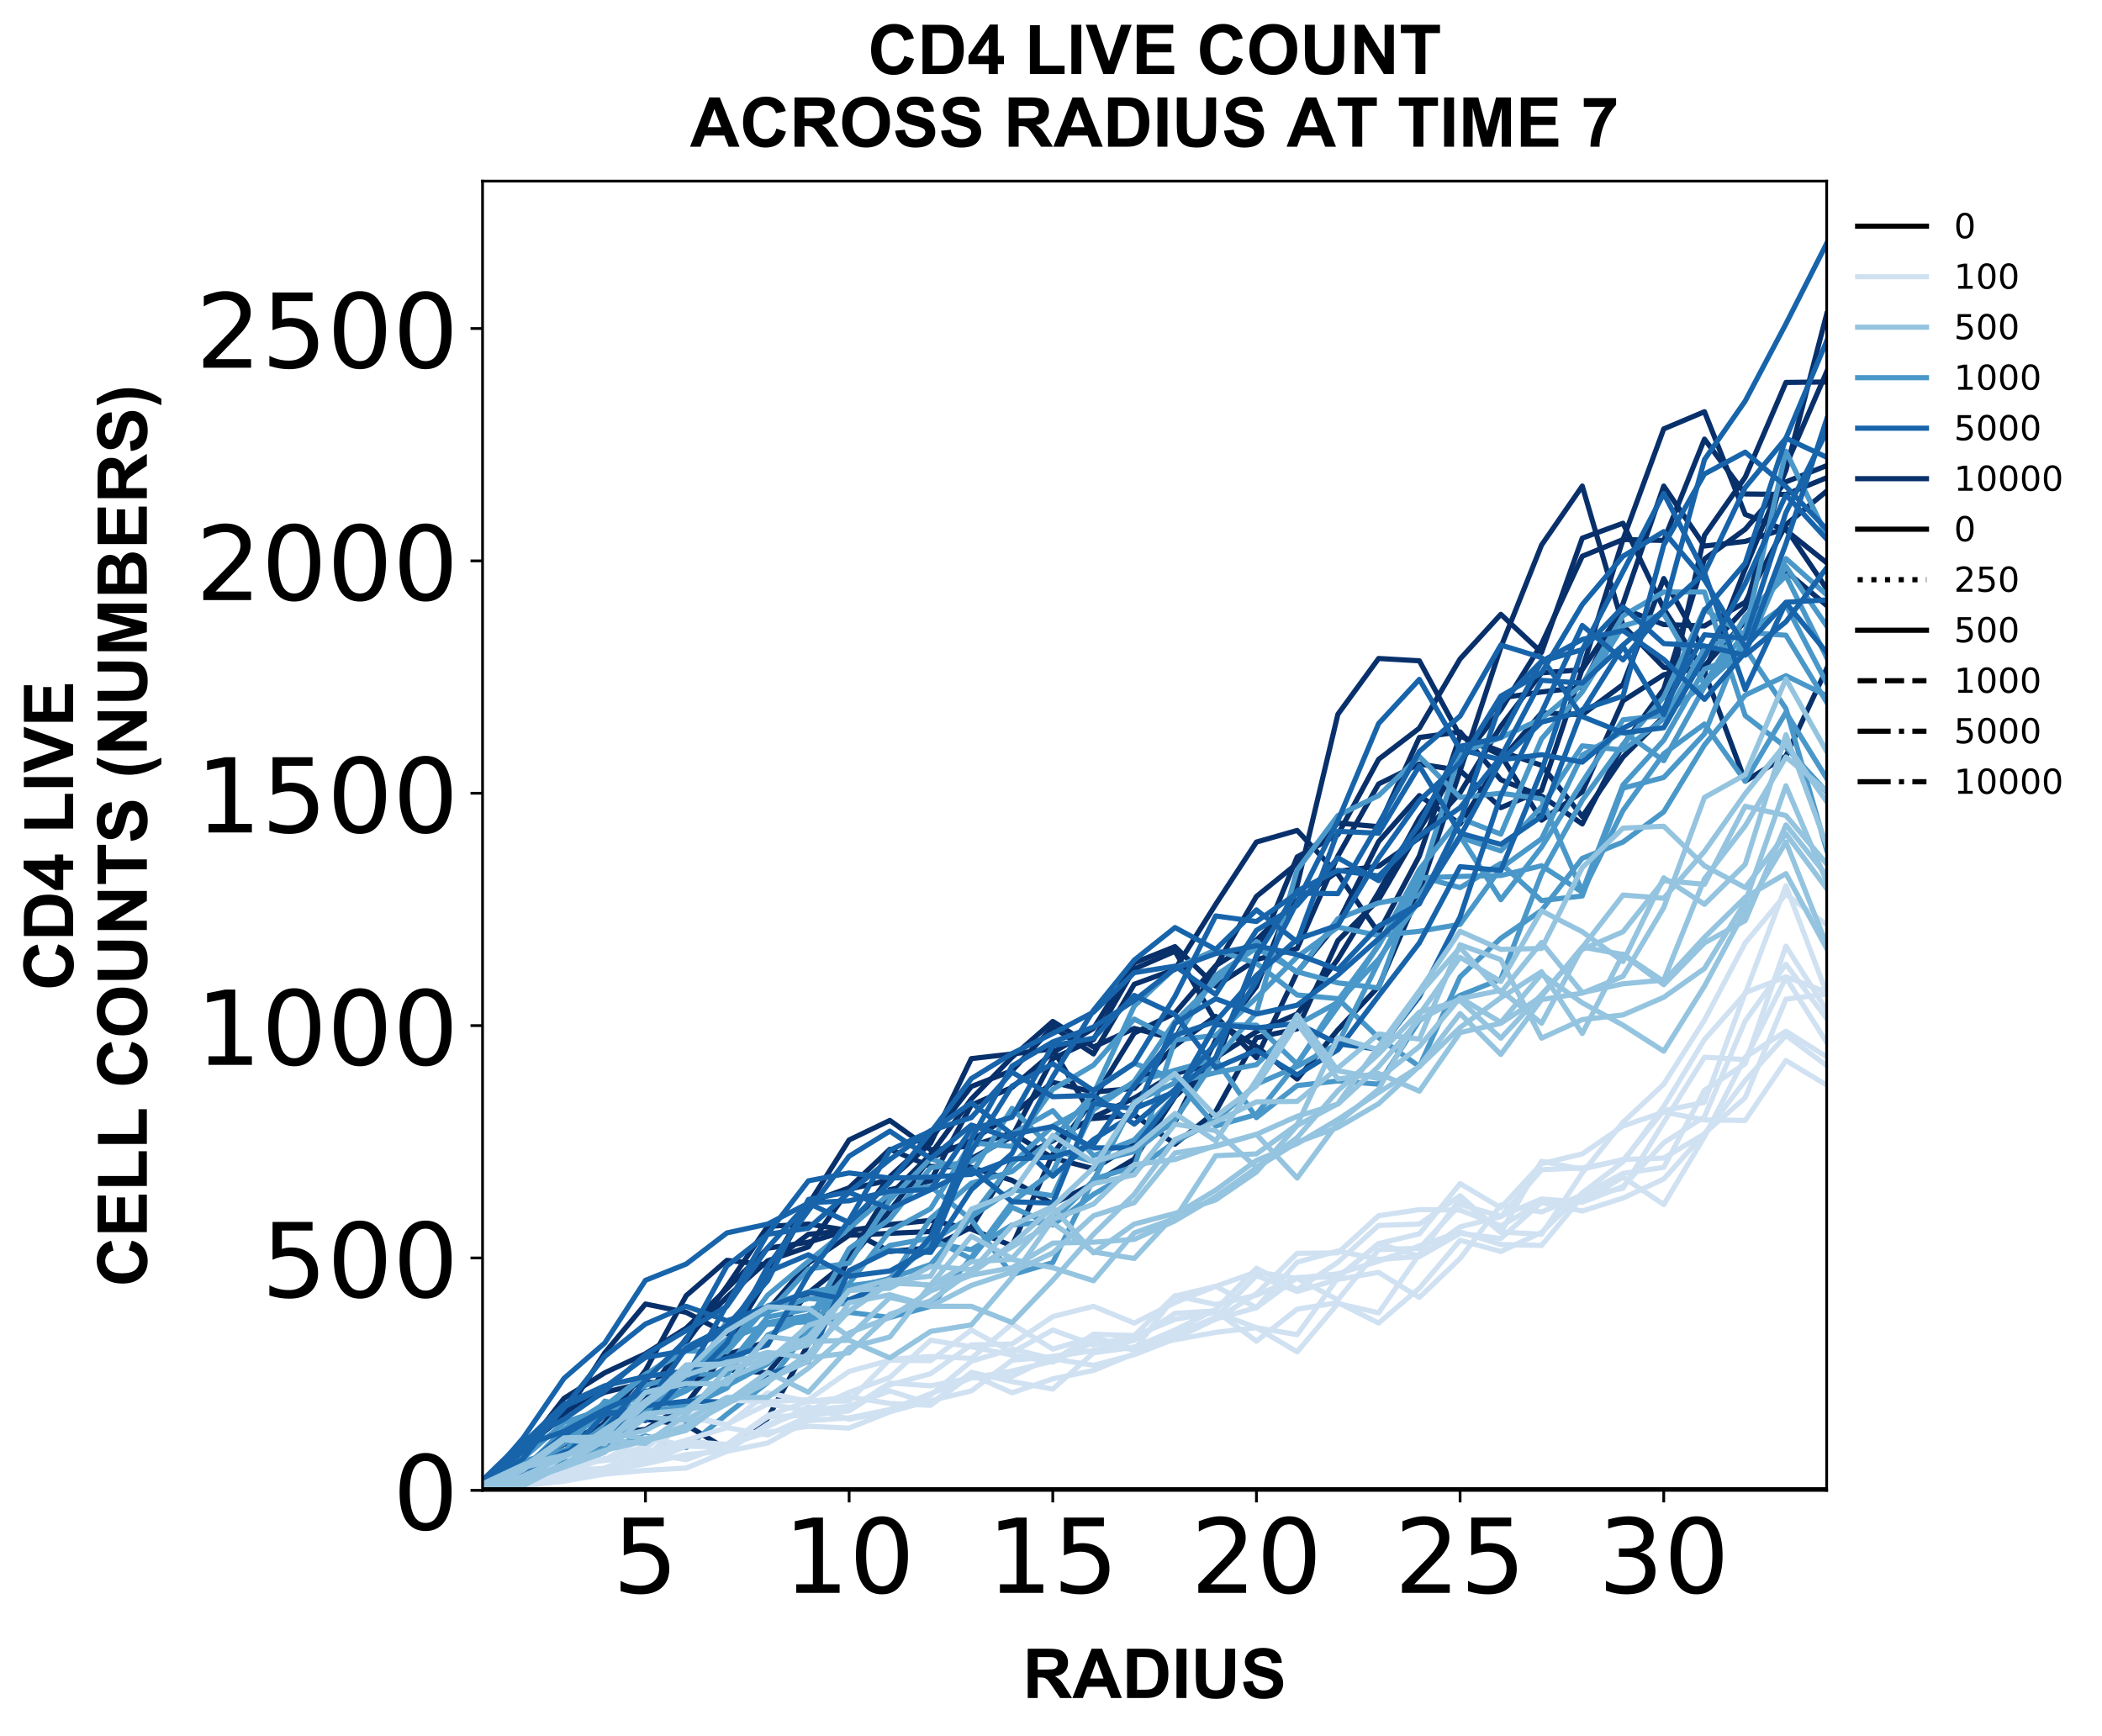 <?xml version="1.0" encoding="utf-8" standalone="no"?>
<!DOCTYPE svg PUBLIC "-//W3C//DTD SVG 1.1//EN"
  "http://www.w3.org/Graphics/SVG/1.1/DTD/svg11.dtd">
<!-- Created with matplotlib (https://matplotlib.org/) -->
<svg height="504.658pt" version="1.1" viewBox="0 0 610.843 504.658" width="610.843pt" xmlns="http://www.w3.org/2000/svg" xmlns:xlink="http://www.w3.org/1999/xlink">
 <defs>
  <style type="text/css">
*{stroke-linecap:butt;stroke-linejoin:round;}
  </style>
 </defs>
 <g id="figure_1">
  <g id="patch_1">
   <path d="M 0 504.658 
L 610.843 504.658 
L 610.843 -0 
L 0 -0 
z
" style="fill:#ffffff;"/>
  </g>
  <g id="axes_1">
   <g id="patch_2">
    <path d="M 140.231 433.161 
L 530.831 433.161 
L 530.831 52.641 
L 140.231 52.641 
z
" style="fill:#ffffff;"/>
   </g>
   <g id="matplotlib.axis_1">
    <g id="xtick_1">
     <g id="line2d_1">
      <defs>
       <path d="M 0 0 
L 0 3.5 
" id="meb10b4cc37" style="stroke:#000000;stroke-width:0.8;"/>
      </defs>
      <g>
       <use style="stroke:#000000;stroke-width:0.8;" x="187.576" xlink:href="#meb10b4cc37" y="433.161"/>
      </g>
     </g>
     <g id="text_1">
      <!-- 5 -->
      <defs>
       <path d="M 10.797 72.906 
L 49.516 72.906 
L 49.516 64.594 
L 19.828 64.594 
L 19.828 46.734 
Q 21.969 47.469 24.109 47.828 
Q 26.266 48.188 28.422 48.188 
Q 40.625 48.188 47.75 41.5 
Q 54.891 34.812 54.891 23.391 
Q 54.891 11.625 47.562 5.094 
Q 40.234 -1.422 26.906 -1.422 
Q 22.312 -1.422 17.547 -0.641 
Q 12.797 0.141 7.719 1.703 
L 7.719 11.625 
Q 12.109 9.234 16.797 8.062 
Q 21.484 6.891 26.703 6.891 
Q 35.156 6.891 40.078 11.328 
Q 45.016 15.766 45.016 23.391 
Q 45.016 31 40.078 35.438 
Q 35.156 39.891 26.703 39.891 
Q 22.75 39.891 18.812 39.016 
Q 14.891 38.141 10.797 36.281 
z
" id="DejaVuSans-53"/>
      </defs>
      <g transform="translate(178.032 462.957)scale(0.3 -0.3)">
       <use xlink:href="#DejaVuSans-53"/>
      </g>
     </g>
    </g>
    <g id="xtick_2">
     <g id="line2d_2">
      <g>
       <use style="stroke:#000000;stroke-width:0.8;" x="246.758" xlink:href="#meb10b4cc37" y="433.161"/>
      </g>
     </g>
     <g id="text_2">
      <!-- 10 -->
      <defs>
       <path d="M 12.406 8.297 
L 28.516 8.297 
L 28.516 63.922 
L 10.984 60.406 
L 10.984 69.391 
L 28.422 72.906 
L 38.281 72.906 
L 38.281 8.297 
L 54.391 8.297 
L 54.391 0 
L 12.406 0 
z
" id="DejaVuSans-49"/>
       <path d="M 31.781 66.406 
Q 24.172 66.406 20.328 58.906 
Q 16.5 51.422 16.5 36.375 
Q 16.5 21.391 20.328 13.891 
Q 24.172 6.391 31.781 6.391 
Q 39.453 6.391 43.281 13.891 
Q 47.125 21.391 47.125 36.375 
Q 47.125 51.422 43.281 58.906 
Q 39.453 66.406 31.781 66.406 
z
M 31.781 74.219 
Q 44.047 74.219 50.516 64.516 
Q 56.984 54.828 56.984 36.375 
Q 56.984 17.969 50.516 8.266 
Q 44.047 -1.422 31.781 -1.422 
Q 19.531 -1.422 13.062 8.266 
Q 6.594 17.969 6.594 36.375 
Q 6.594 54.828 13.062 64.516 
Q 19.531 74.219 31.781 74.219 
z
" id="DejaVuSans-48"/>
      </defs>
      <g transform="translate(227.67 462.957)scale(0.3 -0.3)">
       <use xlink:href="#DejaVuSans-49"/>
       <use x="63.623" xlink:href="#DejaVuSans-48"/>
      </g>
     </g>
    </g>
    <g id="xtick_3">
     <g id="line2d_3">
      <g>
       <use style="stroke:#000000;stroke-width:0.8;" x="305.94" xlink:href="#meb10b4cc37" y="433.161"/>
      </g>
     </g>
     <g id="text_3">
      <!-- 15 -->
      <g transform="translate(286.852 462.957)scale(0.3 -0.3)">
       <use xlink:href="#DejaVuSans-49"/>
       <use x="63.623" xlink:href="#DejaVuSans-53"/>
      </g>
     </g>
    </g>
    <g id="xtick_4">
     <g id="line2d_4">
      <g>
       <use style="stroke:#000000;stroke-width:0.8;" x="365.122" xlink:href="#meb10b4cc37" y="433.161"/>
      </g>
     </g>
     <g id="text_4">
      <!-- 20 -->
      <defs>
       <path d="M 19.188 8.297 
L 53.609 8.297 
L 53.609 0 
L 7.328 0 
L 7.328 8.297 
Q 12.938 14.109 22.625 23.891 
Q 32.328 33.688 34.812 36.531 
Q 39.547 41.844 41.422 45.531 
Q 43.312 49.219 43.312 52.781 
Q 43.312 58.594 39.234 62.25 
Q 35.156 65.922 28.609 65.922 
Q 23.969 65.922 18.812 64.312 
Q 13.672 62.703 7.812 59.422 
L 7.812 69.391 
Q 13.766 71.781 18.938 73 
Q 24.125 74.219 28.422 74.219 
Q 39.75 74.219 46.484 68.547 
Q 53.219 62.891 53.219 53.422 
Q 53.219 48.922 51.531 44.891 
Q 49.859 40.875 45.406 35.406 
Q 44.188 33.984 37.641 27.219 
Q 31.109 20.453 19.188 8.297 
z
" id="DejaVuSans-50"/>
      </defs>
      <g transform="translate(346.034 462.957)scale(0.3 -0.3)">
       <use xlink:href="#DejaVuSans-50"/>
       <use x="63.623" xlink:href="#DejaVuSans-48"/>
      </g>
     </g>
    </g>
    <g id="xtick_5">
     <g id="line2d_5">
      <g>
       <use style="stroke:#000000;stroke-width:0.8;" x="424.303" xlink:href="#meb10b4cc37" y="433.161"/>
      </g>
     </g>
     <g id="text_5">
      <!-- 25 -->
      <g transform="translate(405.216 462.957)scale(0.3 -0.3)">
       <use xlink:href="#DejaVuSans-50"/>
       <use x="63.623" xlink:href="#DejaVuSans-53"/>
      </g>
     </g>
    </g>
    <g id="xtick_6">
     <g id="line2d_6">
      <g>
       <use style="stroke:#000000;stroke-width:0.8;" x="483.485" xlink:href="#meb10b4cc37" y="433.161"/>
      </g>
     </g>
     <g id="text_6">
      <!-- 30 -->
      <defs>
       <path d="M 40.578 39.312 
Q 47.656 37.797 51.625 33 
Q 55.609 28.219 55.609 21.188 
Q 55.609 10.406 48.188 4.484 
Q 40.766 -1.422 27.094 -1.422 
Q 22.516 -1.422 17.656 -0.516 
Q 12.797 0.391 7.625 2.203 
L 7.625 11.719 
Q 11.719 9.328 16.594 8.109 
Q 21.484 6.891 26.812 6.891 
Q 36.078 6.891 40.938 10.547 
Q 45.797 14.203 45.797 21.188 
Q 45.797 27.641 41.281 31.266 
Q 36.766 34.906 28.719 34.906 
L 20.219 34.906 
L 20.219 43.016 
L 29.109 43.016 
Q 36.375 43.016 40.234 45.922 
Q 44.094 48.828 44.094 54.297 
Q 44.094 59.906 40.109 62.906 
Q 36.141 65.922 28.719 65.922 
Q 24.656 65.922 20.016 65.031 
Q 15.375 64.156 9.812 62.312 
L 9.812 71.094 
Q 15.438 72.656 20.344 73.438 
Q 25.25 74.219 29.594 74.219 
Q 40.828 74.219 47.359 69.109 
Q 53.906 64.016 53.906 55.328 
Q 53.906 49.266 50.438 45.094 
Q 46.969 40.922 40.578 39.312 
z
" id="DejaVuSans-51"/>
      </defs>
      <g transform="translate(464.398 462.957)scale(0.3 -0.3)">
       <use xlink:href="#DejaVuSans-51"/>
       <use x="63.623" xlink:href="#DejaVuSans-48"/>
      </g>
     </g>
    </g>
    <g id="text_7">
     <!-- RADIUS -->
     <defs>
      <path d="M 7.328 0 
L 7.328 71.578 
L 37.75 71.578 
Q 49.219 71.578 54.422 69.641 
Q 59.625 67.719 62.75 62.781 
Q 65.875 57.859 65.875 51.516 
Q 65.875 43.453 61.125 38.203 
Q 56.391 32.953 46.969 31.594 
Q 51.656 28.859 54.703 25.578 
Q 57.766 22.312 62.938 13.969 
L 71.688 0 
L 54.391 0 
L 43.953 15.578 
Q 38.375 23.922 36.328 26.094 
Q 34.281 28.266 31.984 29.078 
Q 29.688 29.891 24.703 29.891 
L 21.781 29.891 
L 21.781 0 
z
M 21.781 41.312 
L 32.469 41.312 
Q 42.875 41.312 45.453 42.188 
Q 48.047 43.062 49.516 45.203 
Q 50.984 47.359 50.984 50.594 
Q 50.984 54.203 49.047 56.422 
Q 47.125 58.641 43.609 59.234 
Q 41.844 59.469 33.062 59.469 
L 21.781 59.469 
z
" id="Arial-BoldMT-82"/>
      <path d="M 71.828 0 
L 56.109 0 
L 49.859 16.266 
L 21.234 16.266 
L 15.328 0 
L 0 0 
L 27.875 71.578 
L 43.172 71.578 
z
M 45.219 28.328 
L 35.359 54.891 
L 25.688 28.328 
z
" id="Arial-BoldMT-65"/>
      <path d="M 7.234 71.578 
L 33.641 71.578 
Q 42.578 71.578 47.266 70.219 
Q 53.562 68.359 58.047 63.625 
Q 62.547 58.891 64.891 52.031 
Q 67.234 45.172 67.234 35.109 
Q 67.234 26.266 65.047 19.875 
Q 62.359 12.062 57.375 7.234 
Q 53.609 3.562 47.219 1.516 
Q 42.438 0 34.422 0 
L 7.234 0 
z
M 21.688 59.469 
L 21.688 12.062 
L 32.469 12.062 
Q 38.531 12.062 41.219 12.75 
Q 44.734 13.625 47.047 15.719 
Q 49.359 17.828 50.828 22.625 
Q 52.297 27.438 52.297 35.75 
Q 52.297 44.047 50.828 48.484 
Q 49.359 52.938 46.719 55.422 
Q 44.094 57.906 40.047 58.797 
Q 37.016 59.469 28.172 59.469 
z
" id="Arial-BoldMT-68"/>
      <path d="M 6.844 0 
L 6.844 71.578 
L 21.297 71.578 
L 21.297 0 
z
" id="Arial-BoldMT-73"/>
      <path d="M 7.172 71.578 
L 21.625 71.578 
L 21.625 32.812 
Q 21.625 23.578 22.172 20.844 
Q 23.094 16.453 26.578 13.797 
Q 30.078 11.141 36.141 11.141 
Q 42.281 11.141 45.406 13.641 
Q 48.531 16.156 49.172 19.812 
Q 49.812 23.484 49.812 31.984 
L 49.812 71.578 
L 64.266 71.578 
L 64.266 33.984 
Q 64.266 21.094 63.094 15.766 
Q 61.922 10.453 58.766 6.781 
Q 55.609 3.125 50.328 0.953 
Q 45.062 -1.219 36.578 -1.219 
Q 26.312 -1.219 21.016 1.141 
Q 15.719 3.516 12.641 7.297 
Q 9.578 11.078 8.594 15.234 
Q 7.172 21.391 7.172 33.406 
z
" id="Arial-BoldMT-85"/>
      <path d="M 3.609 23.297 
L 17.672 24.656 
Q 18.953 17.578 22.828 14.25 
Q 26.703 10.938 33.297 10.938 
Q 40.281 10.938 43.812 13.891 
Q 47.359 16.844 47.359 20.797 
Q 47.359 23.344 45.875 25.125 
Q 44.391 26.906 40.672 28.219 
Q 38.141 29.109 29.109 31.344 
Q 17.484 34.234 12.797 38.422 
Q 6.203 44.344 6.203 52.828 
Q 6.203 58.297 9.297 63.062 
Q 12.406 67.828 18.234 70.312 
Q 24.078 72.797 32.328 72.797 
Q 45.797 72.797 52.609 66.891 
Q 59.422 60.984 59.766 51.125 
L 45.312 50.484 
Q 44.391 56 41.328 58.422 
Q 38.281 60.844 32.172 60.844 
Q 25.875 60.844 22.312 58.25 
Q 20.016 56.594 20.016 53.812 
Q 20.016 51.266 22.172 49.469 
Q 24.906 47.172 35.453 44.672 
Q 46 42.188 51.047 39.516 
Q 56.109 36.859 58.953 32.25 
Q 61.812 27.641 61.812 20.844 
Q 61.812 14.703 58.391 9.328 
Q 54.984 3.953 48.734 1.344 
Q 42.484 -1.266 33.156 -1.266 
Q 19.578 -1.266 12.297 5 
Q 5.031 11.281 3.609 23.297 
z
" id="Arial-BoldMT-83"/>
     </defs>
     <g transform="translate(297.195 493.511)scale(0.2 -0.2)">
      <use xlink:href="#Arial-BoldMT-82"/>
      <use x="72.217" xlink:href="#Arial-BoldMT-65"/>
      <use x="144.434" xlink:href="#Arial-BoldMT-68"/>
      <use x="216.65" xlink:href="#Arial-BoldMT-73"/>
      <use x="244.434" xlink:href="#Arial-BoldMT-85"/>
      <use x="316.65" xlink:href="#Arial-BoldMT-83"/>
     </g>
    </g>
   </g>
   <g id="matplotlib.axis_2">
    <g id="ytick_1">
     <g id="line2d_7">
      <defs>
       <path d="M 0 0 
L -3.5 0 
" id="md4b93ec0d9" style="stroke:#000000;stroke-width:0.8;"/>
      </defs>
      <g>
       <use style="stroke:#000000;stroke-width:0.8;" x="140.231" xlink:href="#md4b93ec0d9" y="433.161"/>
      </g>
     </g>
     <g id="text_8">
      <!-- 0 -->
      <g transform="translate(114.143 444.559)scale(0.3 -0.3)">
       <use xlink:href="#DejaVuSans-48"/>
      </g>
     </g>
    </g>
    <g id="ytick_2">
     <g id="line2d_8">
      <g>
       <use style="stroke:#000000;stroke-width:0.8;" x="140.231" xlink:href="#md4b93ec0d9" y="365.625"/>
      </g>
     </g>
     <g id="text_9">
      <!-- 500 -->
      <g transform="translate(75.968 377.023)scale(0.3 -0.3)">
       <use xlink:href="#DejaVuSans-53"/>
       <use x="63.623" xlink:href="#DejaVuSans-48"/>
       <use x="127.246" xlink:href="#DejaVuSans-48"/>
      </g>
     </g>
    </g>
    <g id="ytick_3">
     <g id="line2d_9">
      <g>
       <use style="stroke:#000000;stroke-width:0.8;" x="140.231" xlink:href="#md4b93ec0d9" y="298.089"/>
      </g>
     </g>
     <g id="text_10">
      <!-- 1000 -->
      <g transform="translate(56.881 309.486)scale(0.3 -0.3)">
       <use xlink:href="#DejaVuSans-49"/>
       <use x="63.623" xlink:href="#DejaVuSans-48"/>
       <use x="127.246" xlink:href="#DejaVuSans-48"/>
       <use x="190.869" xlink:href="#DejaVuSans-48"/>
      </g>
     </g>
    </g>
    <g id="ytick_4">
     <g id="line2d_10">
      <g>
       <use style="stroke:#000000;stroke-width:0.8;" x="140.231" xlink:href="#md4b93ec0d9" y="230.552"/>
      </g>
     </g>
     <g id="text_11">
      <!-- 1500 -->
      <g transform="translate(56.881 241.95)scale(0.3 -0.3)">
       <use xlink:href="#DejaVuSans-49"/>
       <use x="63.623" xlink:href="#DejaVuSans-53"/>
       <use x="127.246" xlink:href="#DejaVuSans-48"/>
       <use x="190.869" xlink:href="#DejaVuSans-48"/>
      </g>
     </g>
    </g>
    <g id="ytick_5">
     <g id="line2d_11">
      <g>
       <use style="stroke:#000000;stroke-width:0.8;" x="140.231" xlink:href="#md4b93ec0d9" y="163.016"/>
      </g>
     </g>
     <g id="text_12">
      <!-- 2000 -->
      <g transform="translate(56.881 174.414)scale(0.3 -0.3)">
       <use xlink:href="#DejaVuSans-50"/>
       <use x="63.623" xlink:href="#DejaVuSans-48"/>
       <use x="127.246" xlink:href="#DejaVuSans-48"/>
       <use x="190.869" xlink:href="#DejaVuSans-48"/>
      </g>
     </g>
    </g>
    <g id="ytick_6">
     <g id="line2d_12">
      <g>
       <use style="stroke:#000000;stroke-width:0.8;" x="140.231" xlink:href="#md4b93ec0d9" y="95.48"/>
      </g>
     </g>
     <g id="text_13">
      <!-- 2500 -->
      <g transform="translate(56.881 106.877)scale(0.3 -0.3)">
       <use xlink:href="#DejaVuSans-50"/>
       <use x="63.623" xlink:href="#DejaVuSans-53"/>
       <use x="127.246" xlink:href="#DejaVuSans-48"/>
       <use x="190.869" xlink:href="#DejaVuSans-48"/>
      </g>
     </g>
    </g>
    <g id="text_14">
     <!-- CD4 LIVE -->
     <defs>
      <path d="M 53.078 26.312 
L 67.094 21.875 
Q 63.875 10.156 56.375 4.469 
Q 48.875 -1.219 37.359 -1.219 
Q 23.094 -1.219 13.906 8.516 
Q 4.734 18.266 4.734 35.156 
Q 4.734 53.031 13.953 62.906 
Q 23.188 72.797 38.234 72.797 
Q 51.375 72.797 59.578 65.047 
Q 64.453 60.453 66.891 51.859 
L 52.594 48.438 
Q 51.312 54 47.281 57.219 
Q 43.266 60.453 37.5 60.453 
Q 29.547 60.453 24.578 54.734 
Q 19.625 49.031 19.625 36.234 
Q 19.625 22.656 24.5 16.891 
Q 29.391 11.141 37.203 11.141 
Q 42.969 11.141 47.109 14.797 
Q 51.266 18.453 53.078 26.312 
z
" id="Arial-BoldMT-67"/>
      <path d="M 31.156 0 
L 31.156 14.406 
L 1.859 14.406 
L 1.859 26.422 
L 32.906 71.875 
L 44.438 71.875 
L 44.438 26.469 
L 53.328 26.469 
L 53.328 14.406 
L 44.438 14.406 
L 44.438 0 
z
M 31.156 26.469 
L 31.156 50.922 
L 14.703 26.469 
z
" id="Arial-BoldMT-52"/>
      <path id="Arial-BoldMT-32"/>
      <path d="M 7.672 0 
L 7.672 71 
L 22.125 71 
L 22.125 12.062 
L 58.062 12.062 
L 58.062 0 
z
" id="Arial-BoldMT-76"/>
      <path d="M 25.531 0 
L -0.047 71.578 
L 15.625 71.578 
L 33.734 18.609 
L 51.266 71.578 
L 66.609 71.578 
L 40.969 0 
z
" id="Arial-BoldMT-86"/>
      <path d="M 7.281 0 
L 7.281 71.578 
L 60.359 71.578 
L 60.359 59.469 
L 21.734 59.469 
L 21.734 43.609 
L 57.672 43.609 
L 57.672 31.547 
L 21.734 31.547 
L 21.734 12.062 
L 61.719 12.062 
L 61.719 0 
z
" id="Arial-BoldMT-69"/>
     </defs>
     <g transform="translate(21.253 287.911)rotate(-90)scale(0.2 -0.2)">
      <use xlink:href="#Arial-BoldMT-67"/>
      <use x="72.217" xlink:href="#Arial-BoldMT-68"/>
      <use x="144.434" xlink:href="#Arial-BoldMT-52"/>
      <use x="200.049" xlink:href="#Arial-BoldMT-32"/>
      <use x="227.832" xlink:href="#Arial-BoldMT-76"/>
      <use x="288.916" xlink:href="#Arial-BoldMT-73"/>
      <use x="316.699" xlink:href="#Arial-BoldMT-86"/>
      <use x="383.398" xlink:href="#Arial-BoldMT-69"/>
     </g>
     <!-- CELL COUNTS (NUMBERS) -->
     <defs>
      <path d="M 4.344 35.359 
Q 4.344 46.297 7.625 53.719 
Q 10.062 59.188 14.281 63.531 
Q 18.5 67.875 23.531 69.969 
Q 30.219 72.797 38.969 72.797 
Q 54.781 72.797 64.281 62.984 
Q 73.781 53.172 73.781 35.688 
Q 73.781 18.359 64.359 8.562 
Q 54.938 -1.219 39.156 -1.219 
Q 23.188 -1.219 13.766 8.516 
Q 4.344 18.266 4.344 35.359 
z
M 19.234 35.844 
Q 19.234 23.688 24.844 17.406 
Q 30.469 11.141 39.109 11.141 
Q 47.75 11.141 53.297 17.359 
Q 58.844 23.578 58.844 36.031 
Q 58.844 48.344 53.438 54.391 
Q 48.047 60.453 39.109 60.453 
Q 30.172 60.453 24.703 54.312 
Q 19.234 48.188 19.234 35.844 
z
" id="Arial-BoldMT-79"/>
      <path d="M 7.422 0 
L 7.422 71.578 
L 21.484 71.578 
L 50.781 23.781 
L 50.781 71.578 
L 64.203 71.578 
L 64.203 0 
L 49.703 0 
L 20.844 46.688 
L 20.844 0 
z
" id="Arial-BoldMT-78"/>
      <path d="M 23.391 0 
L 23.391 59.469 
L 2.156 59.469 
L 2.156 71.578 
L 59.031 71.578 
L 59.031 59.469 
L 37.844 59.469 
L 37.844 0 
z
" id="Arial-BoldMT-84"/>
      <path d="M 29.938 -21.047 
L 20.516 -21.047 
Q 13.031 -9.766 9.125 2.391 
Q 5.219 14.547 5.219 25.922 
Q 5.219 40.047 10.062 52.641 
Q 14.266 63.578 20.703 72.797 
L 30.078 72.797 
Q 23.391 58.016 20.875 47.625 
Q 18.359 37.25 18.359 25.641 
Q 18.359 17.625 19.844 9.219 
Q 21.344 0.828 23.922 -6.734 
Q 25.641 -11.719 29.938 -21.047 
z
" id="Arial-BoldMT-40"/>
      <path d="M 7.078 0 
L 7.078 71.578 
L 28.719 71.578 
L 41.703 22.75 
L 54.547 71.578 
L 76.219 71.578 
L 76.219 0 
L 62.797 0 
L 62.797 56.344 
L 48.578 0 
L 34.672 0 
L 20.516 56.344 
L 20.516 0 
z
" id="Arial-BoldMT-77"/>
      <path d="M 7.328 71.578 
L 35.938 71.578 
Q 44.438 71.578 48.609 70.875 
Q 52.781 70.172 56.078 67.922 
Q 59.375 65.672 61.562 61.938 
Q 63.766 58.203 63.766 53.562 
Q 63.766 48.531 61.047 44.328 
Q 58.344 40.141 53.719 38.031 
Q 60.25 36.141 63.766 31.547 
Q 67.281 26.953 67.281 20.75 
Q 67.281 15.875 65.016 11.25 
Q 62.75 6.641 58.812 3.875 
Q 54.891 1.125 49.125 0.484 
Q 45.516 0.094 31.688 0 
L 7.328 0 
z
M 21.781 59.672 
L 21.781 43.109 
L 31.25 43.109 
Q 39.703 43.109 41.75 43.359 
Q 45.453 43.797 47.578 45.922 
Q 49.703 48.047 49.703 51.516 
Q 49.703 54.828 47.875 56.906 
Q 46.047 58.984 42.438 59.422 
Q 40.281 59.672 30.078 59.672 
z
M 21.781 31.203 
L 21.781 12.062 
L 35.156 12.062 
Q 42.969 12.062 45.062 12.5 
Q 48.297 13.094 50.312 15.359 
Q 52.344 17.625 52.344 21.438 
Q 52.344 24.656 50.781 26.906 
Q 49.219 29.156 46.266 30.172 
Q 43.312 31.203 33.453 31.203 
z
" id="Arial-BoldMT-66"/>
      <path d="M 3.375 -21.047 
Q 7.422 -12.359 9.078 -7.719 
Q 10.75 -3.078 12.156 2.969 
Q 13.578 9.031 14.25 14.469 
Q 14.938 19.922 14.938 25.641 
Q 14.938 37.25 12.453 47.625 
Q 9.969 58.016 3.266 72.797 
L 12.594 72.797 
Q 19.969 62.312 24.047 50.531 
Q 28.125 38.766 28.125 26.656 
Q 28.125 16.453 24.906 4.781 
Q 21.234 -8.297 12.844 -21.047 
z
" id="Arial-BoldMT-41"/>
     </defs>
     <g transform="translate(42.671 374.003)rotate(-90)scale(0.2 -0.2)">
      <use xlink:href="#Arial-BoldMT-67"/>
      <use x="72.217" xlink:href="#Arial-BoldMT-69"/>
      <use x="138.916" xlink:href="#Arial-BoldMT-76"/>
      <use x="200" xlink:href="#Arial-BoldMT-76"/>
      <use x="261.068" xlink:href="#Arial-BoldMT-32"/>
      <use x="288.852" xlink:href="#Arial-BoldMT-67"/>
      <use x="361.068" xlink:href="#Arial-BoldMT-79"/>
      <use x="438.852" xlink:href="#Arial-BoldMT-85"/>
      <use x="511.068" xlink:href="#Arial-BoldMT-78"/>
      <use x="583.285" xlink:href="#Arial-BoldMT-84"/>
      <use x="644.369" xlink:href="#Arial-BoldMT-83"/>
      <use x="711.068" xlink:href="#Arial-BoldMT-32"/>
      <use x="738.852" xlink:href="#Arial-BoldMT-40"/>
      <use x="772.152" xlink:href="#Arial-BoldMT-78"/>
      <use x="844.369" xlink:href="#Arial-BoldMT-85"/>
      <use x="916.586" xlink:href="#Arial-BoldMT-77"/>
      <use x="999.887" xlink:href="#Arial-BoldMT-66"/>
      <use x="1072.104" xlink:href="#Arial-BoldMT-69"/>
      <use x="1138.803" xlink:href="#Arial-BoldMT-82"/>
      <use x="1211.02" xlink:href="#Arial-BoldMT-83"/>
      <use x="1277.719" xlink:href="#Arial-BoldMT-41"/>
     </g>
    </g>
   </g>
   <g id="line2d_13">
    <path clip-path="url(#pbd61526744)" d="M 140.231 431.811 
L 152.067 425.732 
L 163.903 419.789 
L 175.74 416.412 
L 187.576 415.467 
L 199.412 408.038 
L 211.249 392.639 
L 223.085 369.407 
L 234.922 349.551 
L 246.758 345.229 
L 258.594 334.018 
L 270.431 339.016 
L 282.267 339.286 
L 294.103 343.068 
L 305.94 349.956 
L 317.776 344.013 
L 329.612 336.854 
L 341.449 318.755 
L 353.285 307.409 
L 365.122 299.845 
L 376.958 294.712 
L 388.794 278.773 
L 400.631 259.323 
L 412.467 237.711 
L 424.303 221.367 
L 436.14 206.239 
L 447.976 187.194 
L 459.812 161.665 
L 471.649 156.803 
L 483.485 157.073 
L 495.322 127.627 
L 507.158 143.565 
L 518.994 143.7 
L 530.831 138.838 
" style="fill:none;stroke:#08306b;stroke-linecap:square;stroke-width:1.5;"/>
   </g>
   <g id="line2d_14">
    <path clip-path="url(#pbd61526744)" d="M 140.231 432.351 
L 152.067 426.948 
L 163.903 426.137 
L 175.74 413.441 
L 187.576 398.312 
L 199.412 376.566 
L 211.249 366.3 
L 223.085 367.651 
L 234.922 358.736 
L 246.758 357.656 
L 258.594 355.9 
L 270.431 354.684 
L 282.267 357.25 
L 294.103 362.113 
L 305.94 335.504 
L 317.776 319.43 
L 329.612 300.25 
L 341.449 294.442 
L 353.285 280.664 
L 365.122 273.235 
L 376.958 261.619 
L 388.794 253.244 
L 400.631 251.759 
L 412.467 243.519 
L 424.303 230.417 
L 436.14 211.102 
L 447.976 195.568 
L 459.812 194.623 
L 471.649 176.928 
L 483.485 181.521 
L 495.322 181.926 
L 507.158 175.037 
L 518.994 152.48 
L 530.831 142.755 
" style="fill:none;stroke:#08306b;stroke-linecap:square;stroke-width:1.5;"/>
   </g>
   <g id="line2d_15">
    <path clip-path="url(#pbd61526744)" d="M 140.231 431.135 
L 152.067 419.519 
L 163.903 410.469 
L 175.74 404.661 
L 187.576 401.824 
L 199.412 401.824 
L 211.249 398.177 
L 223.085 398.988 
L 234.922 384.94 
L 246.758 365.895 
L 258.594 347.39 
L 270.431 335.504 
L 282.267 319.43 
L 294.103 307.274 
L 305.94 296.873 
L 317.776 304.302 
L 329.612 298.899 
L 341.449 302.006 
L 353.285 280.934 
L 365.122 260.538 
L 376.958 250.948 
L 388.794 239.197 
L 400.631 240.277 
L 412.467 214.344 
L 424.303 212.723 
L 436.14 226.635 
L 447.976 231.363 
L 459.812 239.467 
L 471.649 216.505 
L 483.485 200.296 
L 495.322 162.476 
L 507.158 153.831 
L 518.994 140.054 
L 530.831 135.326 
" style="fill:none;stroke:#08306b;stroke-linecap:square;stroke-width:1.5;"/>
   </g>
   <g id="line2d_16">
    <path clip-path="url(#pbd61526744)" d="M 140.231 432.351 
L 152.067 426.813 
L 163.903 419.249 
L 175.74 413.981 
L 187.576 407.903 
L 199.412 399.393 
L 211.249 393.72 
L 223.085 389.938 
L 234.922 375.755 
L 246.758 366.3 
L 258.594 351.847 
L 270.431 336.584 
L 282.267 331.452 
L 294.103 323.887 
L 305.94 314.567 
L 317.776 317.404 
L 329.612 316.323 
L 341.449 303.897 
L 353.285 295.387 
L 365.122 307.409 
L 376.958 282.555 
L 388.794 268.238 
L 400.631 244.6 
L 412.467 231.228 
L 424.303 239.467 
L 436.14 220.962 
L 447.976 207.185 
L 459.812 207.725 
L 471.649 198.945 
L 483.485 168.149 
L 495.322 189.49 
L 507.158 176.793 
L 518.994 135.326 
L 530.831 108.041 
" style="fill:none;stroke:#08306b;stroke-linecap:square;stroke-width:1.5;"/>
   </g>
   <g id="line2d_17">
    <path clip-path="url(#pbd61526744)" d="M 140.231 431.27 
L 152.067 427.083 
L 163.903 417.628 
L 175.74 410.334 
L 187.576 404.931 
L 199.412 399.798 
L 211.249 390.748 
L 223.085 371.298 
L 234.922 350.092 
L 246.758 331.316 
L 258.594 325.643 
L 270.431 334.153 
L 282.267 333.072 
L 294.103 329.29 
L 305.94 336.584 
L 317.776 339.691 
L 329.612 332.532 
L 341.449 326.184 
L 353.285 302.276 
L 365.122 286.742 
L 376.958 257.297 
L 388.794 207.59 
L 400.631 191.381 
L 412.467 192.057 
L 424.303 213.938 
L 436.14 218.396 
L 447.976 222.448 
L 459.812 237.306 
L 471.649 220.017 
L 483.485 208.265 
L 495.322 155.587 
L 507.158 138.703 
L 518.994 111.148 
L 530.831 111.013 
" style="fill:none;stroke:#08306b;stroke-linecap:square;stroke-width:1.5;"/>
   </g>
   <g id="line2d_18">
    <path clip-path="url(#pbd61526744)" d="M 140.231 432.756 
L 152.067 430.865 
L 163.903 427.488 
L 175.74 420.059 
L 187.576 411.685 
L 199.412 390.208 
L 211.249 373.864 
L 223.085 356.44 
L 234.922 355.765 
L 246.758 357.656 
L 258.594 363.734 
L 270.431 362.653 
L 282.267 356.71 
L 294.103 337.53 
L 305.94 331.587 
L 317.776 324.698 
L 329.612 319.16 
L 341.449 312.001 
L 353.285 309.165 
L 365.122 277.828 
L 376.958 249.057 
L 388.794 242.574 
L 400.631 220.692 
L 412.467 211.642 
L 424.303 191.516 
L 436.14 178.549 
L 447.976 189.625 
L 459.812 156.397 
L 471.649 152.075 
L 483.485 176.928 
L 495.322 195.298 
L 507.158 227.04 
L 518.994 219.746 
L 530.831 194.353 
" style="fill:none;stroke:#08306b;stroke-linecap:square;stroke-width:1.5;"/>
   </g>
   <g id="line2d_19">
    <path clip-path="url(#pbd61526744)" d="M 140.231 432.756 
L 152.067 431 
L 163.903 427.353 
L 175.74 421.14 
L 187.576 406.282 
L 199.412 388.992 
L 211.249 376.971 
L 223.085 366.435 
L 234.922 362.383 
L 246.758 345.634 
L 258.594 342.933 
L 270.431 332.262 
L 282.267 307.679 
L 294.103 306.328 
L 305.94 304.842 
L 317.776 325.103 
L 329.612 324.023 
L 341.449 332.532 
L 353.285 323.077 
L 365.122 301.6 
L 376.958 299.034 
L 388.794 273.37 
L 400.631 261.484 
L 412.467 241.223 
L 424.303 221.232 
L 436.14 202.862 
L 447.976 201.106 
L 459.812 199.756 
L 471.649 175.443 
L 483.485 141.269 
L 495.322 158.694 
L 507.158 157.343 
L 518.994 153.561 
L 530.831 171.12 
" style="fill:none;stroke:#08306b;stroke-linecap:square;stroke-width:1.5;"/>
   </g>
   <g id="line2d_20">
    <path clip-path="url(#pbd61526744)" d="M 140.231 432.216 
L 152.067 427.353 
L 163.903 419.249 
L 175.74 415.737 
L 187.576 412.495 
L 199.412 414.116 
L 211.249 421.275 
L 223.085 412.225 
L 234.922 390.613 
L 246.758 365.49 
L 258.594 345.769 
L 270.431 343.203 
L 282.267 321.186 
L 294.103 316.053 
L 305.94 305.923 
L 317.776 298.899 
L 329.612 279.854 
L 341.449 275.126 
L 353.285 286.607 
L 365.122 278.908 
L 376.958 275.667 
L 388.794 248.787 
L 400.631 227.851 
L 412.467 222.043 
L 424.303 223.934 
L 436.14 234.739 
L 447.976 229.742 
L 459.812 194.353 
L 471.649 156.803 
L 483.485 124.655 
L 495.322 119.658 
L 507.158 149.509 
L 518.994 154.101 
L 530.831 163.556 
" style="fill:none;stroke:#08306b;stroke-linecap:square;stroke-width:1.5;"/>
   </g>
   <g id="line2d_21">
    <path clip-path="url(#pbd61526744)" d="M 140.231 431.675 
L 152.067 421.68 
L 163.903 406.417 
L 175.74 398.988 
L 187.576 393.45 
L 199.412 386.021 
L 211.249 374.54 
L 223.085 362.788 
L 234.922 361.032 
L 246.758 357.521 
L 258.594 341.987 
L 270.431 331.046 
L 282.267 315.783 
L 294.103 311.191 
L 305.94 298.494 
L 317.776 306.328 
L 329.612 286.067 
L 341.449 281.745 
L 353.285 262.835 
L 365.122 244.735 
L 376.958 241.358 
L 388.794 254.055 
L 400.631 271.074 
L 412.467 248.787 
L 424.303 213.803 
L 436.14 219.476 
L 447.976 238.386 
L 459.812 230.147 
L 471.649 203.673 
L 483.485 196.109 
L 495.322 193.542 
L 507.158 180.575 
L 518.994 165.987 
L 530.831 175.983 
" style="fill:none;stroke:#08306b;stroke-linecap:square;stroke-width:1.5;"/>
   </g>
   <g id="line2d_22">
    <path clip-path="url(#pbd61526744)" d="M 140.231 430.73 
L 152.067 421.005 
L 163.903 411.55 
L 175.74 393.18 
L 187.576 378.997 
L 199.412 381.428 
L 211.249 387.642 
L 223.085 380.753 
L 234.922 367.111 
L 246.758 359.006 
L 258.594 358.466 
L 270.431 357.926 
L 282.267 336.719 
L 294.103 330.371 
L 305.94 307.679 
L 317.776 302.141 
L 329.612 281.61 
L 341.449 276.477 
L 353.285 296.738 
L 365.122 304.167 
L 376.958 313.622 
L 388.794 299.304 
L 400.631 286.742 
L 412.467 259.323 
L 424.303 224.069 
L 436.14 188.139 
L 447.976 158.423 
L 459.812 141.269 
L 471.649 181.791 
L 483.485 193.948 
L 495.322 195.568 
L 507.158 165.312 
L 518.994 136.677 
L 530.831 91.292 
" style="fill:none;stroke:#08306b;stroke-linecap:square;stroke-width:1.5;"/>
   </g>
   <g id="line2d_23">
    <path clip-path="url(#pbd61526744)" d="M 140.231 431.675 
L 152.067 424.652 
L 163.903 421.545 
L 175.74 419.519 
L 187.576 409.524 
L 199.412 404.256 
L 211.249 397.367 
L 223.085 382.779 
L 234.922 380.483 
L 246.758 378.592 
L 258.594 371.433 
L 270.431 360.897 
L 282.267 353.603 
L 294.103 345.769 
L 305.94 347.525 
L 317.776 322.537 
L 329.612 314.297 
L 341.449 296.873 
L 353.285 285.257 
L 365.122 273.64 
L 376.958 282.69 
L 388.794 267.022 
L 400.631 262.429 
L 412.467 260.268 
L 424.303 242.979 
L 436.14 261.484 
L 447.976 246.221 
L 459.812 227.31 
L 471.649 209.211 
L 483.485 207.86 
L 495.322 198.81 
L 507.158 179.225 
L 518.994 167.338 
L 530.831 191.111 
" style="fill:none;stroke:#4a98c9;stroke-linecap:square;stroke-width:1.5;"/>
   </g>
   <g id="line2d_24">
    <path clip-path="url(#pbd61526744)" d="M 140.231 431.946 
L 152.067 425.732 
L 163.903 419.519 
L 175.74 410.199 
L 187.576 404.796 
L 199.412 401.824 
L 211.249 392.099 
L 223.085 376.431 
L 234.922 366.57 
L 246.758 356.98 
L 258.594 346.85 
L 270.431 344.824 
L 282.267 354.549 
L 294.103 370.488 
L 305.94 366.976 
L 317.776 342.663 
L 329.612 339.151 
L 341.449 302.276 
L 353.285 300.925 
L 365.122 289.984 
L 376.958 278.098 
L 388.794 269.453 
L 400.631 271.884 
L 412.467 270.669 
L 424.303 268.643 
L 436.14 252.299 
L 447.976 243.789 
L 459.812 219.476 
L 471.649 212.588 
L 483.485 221.097 
L 495.322 199.621 
L 507.158 183.682 
L 518.994 131.139 
L 530.831 155.722 
" style="fill:none;stroke:#4a98c9;stroke-linecap:square;stroke-width:1.5;"/>
   </g>
   <g id="line2d_25">
    <path clip-path="url(#pbd61526744)" d="M 140.231 433.161 
L 152.067 427.758 
L 163.903 422.22 
L 175.74 407.227 
L 187.576 409.929 
L 199.412 409.118 
L 211.249 403.445 
L 223.085 388.047 
L 234.922 382.644 
L 246.758 373.054 
L 258.594 357.791 
L 270.431 351.307 
L 282.267 332.127 
L 294.103 333.207 
L 305.94 316.594 
L 317.776 309.57 
L 329.612 296.198 
L 341.449 302.276 
L 353.285 283.501 
L 365.122 275.531 
L 376.958 282.42 
L 388.794 285.662 
L 400.631 287.148 
L 412.467 254.73 
L 424.303 257.972 
L 436.14 250.948 
L 447.976 261.754 
L 459.812 260.403 
L 471.649 229.066 
L 483.485 225.96 
L 495.322 213.263 
L 507.158 184.222 
L 518.994 175.848 
L 530.831 198.54 
" style="fill:none;stroke:#4a98c9;stroke-linecap:square;stroke-width:1.5;"/>
   </g>
   <g id="line2d_26">
    <path clip-path="url(#pbd61526744)" d="M 140.231 431.54 
L 152.067 427.353 
L 163.903 415.332 
L 175.74 407.903 
L 187.576 411.55 
L 199.412 407.768 
L 211.249 402.77 
L 223.085 396.421 
L 234.922 385.21 
L 246.758 374.405 
L 258.594 371.568 
L 270.431 367.516 
L 282.267 353.739 
L 294.103 338.205 
L 305.94 327.264 
L 317.776 320.781 
L 329.612 314.703 
L 341.449 311.056 
L 353.285 307.814 
L 365.122 324.833 
L 376.958 315.513 
L 388.794 314.162 
L 400.631 315.108 
L 412.467 296.603 
L 424.303 289.309 
L 436.14 284.581 
L 447.976 253.92 
L 459.812 232.578 
L 471.649 216.37 
L 483.485 202.592 
L 495.322 177.063 
L 507.158 184.628 
L 518.994 164.637 
L 530.831 181.926 
" style="fill:none;stroke:#4a98c9;stroke-linecap:square;stroke-width:1.5;"/>
   </g>
   <g id="line2d_27">
    <path clip-path="url(#pbd61526744)" d="M 140.231 432.756 
L 152.067 428.974 
L 163.903 418.168 
L 175.74 410.199 
L 187.576 408.038 
L 199.412 403.715 
L 211.249 383.995 
L 223.085 381.699 
L 234.922 368.867 
L 246.758 367.111 
L 258.594 348.741 
L 270.431 336.719 
L 282.267 341.177 
L 294.103 322.132 
L 305.94 334.153 
L 317.776 337.665 
L 329.612 334.693 
L 341.449 325.508 
L 353.285 307.814 
L 365.122 294.307 
L 376.958 252.839 
L 388.794 237.036 
L 400.631 231.228 
L 412.467 219.881 
L 424.303 231.768 
L 436.14 230.552 
L 447.976 232.173 
L 459.812 259.053 
L 471.649 228.121 
L 483.485 215.154 
L 495.322 194.488 
L 507.158 189.895 
L 518.994 162.341 
L 530.831 172.876 
" style="fill:none;stroke:#4a98c9;stroke-linecap:square;stroke-width:1.5;"/>
   </g>
   <g id="line2d_28">
    <path clip-path="url(#pbd61526744)" d="M 140.231 431.811 
L 152.067 426.948 
L 163.903 423.301 
L 175.74 414.386 
L 187.576 402.635 
L 199.412 399.258 
L 211.249 399.528 
L 223.085 384.4 
L 234.922 382.374 
L 246.758 370.082 
L 258.594 361.978 
L 270.431 359.817 
L 282.267 365.895 
L 294.103 350.902 
L 305.94 356.035 
L 317.776 347.12 
L 329.612 340.231 
L 341.449 331.857 
L 353.285 325.643 
L 365.122 315.108 
L 376.958 309.975 
L 388.794 303.356 
L 400.631 279.584 
L 412.467 256.891 
L 424.303 218.936 
L 436.14 214.344 
L 447.976 208.941 
L 459.812 198.945 
L 471.649 178.954 
L 483.485 172.066 
L 495.322 172.066 
L 507.158 207.995 
L 518.994 217.18 
L 530.831 230.147 
" style="fill:none;stroke:#4a98c9;stroke-linecap:square;stroke-width:1.5;"/>
   </g>
   <g id="line2d_29">
    <path clip-path="url(#pbd61526744)" d="M 140.231 433.161 
L 152.067 431.675 
L 163.903 428.164 
L 175.74 421.815 
L 187.576 411.55 
L 199.412 399.663 
L 211.249 389.263 
L 223.085 384.94 
L 234.922 384.13 
L 246.758 362.923 
L 258.594 354.279 
L 270.431 339.421 
L 282.267 337.53 
L 294.103 329.561 
L 305.94 322.807 
L 317.776 335.909 
L 329.612 331.316 
L 341.449 318.485 
L 353.285 297.818 
L 365.122 297.953 
L 376.958 309.3 
L 388.794 290.795 
L 400.631 274.721 
L 412.467 255.135 
L 424.303 254.73 
L 436.14 254.46 
L 447.976 251.624 
L 459.812 259.323 
L 471.649 235.55 
L 483.485 219.071 
L 495.322 210.426 
L 507.158 227.04 
L 518.994 207.05 
L 530.831 226.23 
" style="fill:none;stroke:#4a98c9;stroke-linecap:square;stroke-width:1.5;"/>
   </g>
   <g id="line2d_30">
    <path clip-path="url(#pbd61526744)" d="M 140.231 431.811 
L 152.067 428.434 
L 163.903 425.057 
L 175.74 420.87 
L 187.576 417.358 
L 199.412 420.735 
L 211.249 411.009 
L 223.085 401.824 
L 234.922 386.831 
L 246.758 381.428 
L 258.594 382.914 
L 270.431 379.672 
L 282.267 365.49 
L 294.103 349.416 
L 305.94 340.501 
L 317.776 316.729 
L 329.612 309.029 
L 341.449 313.622 
L 353.285 327.264 
L 365.122 323.887 
L 376.958 309.029 
L 388.794 292.551 
L 400.631 274.721 
L 412.467 252.704 
L 424.303 237.846 
L 436.14 242.439 
L 447.976 214.749 
L 459.812 201.106 
L 471.649 181.926 
L 483.485 178.414 
L 495.322 198.945 
L 507.158 188.41 
L 518.994 205.969 
L 530.831 247.031 
" style="fill:none;stroke:#4a98c9;stroke-linecap:square;stroke-width:1.5;"/>
   </g>
   <g id="line2d_31">
    <path clip-path="url(#pbd61526744)" d="M 140.231 432.216 
L 152.067 423.841 
L 163.903 413.441 
L 175.74 409.388 
L 187.576 399.663 
L 199.412 391.424 
L 211.249 385.886 
L 223.085 381.158 
L 234.922 377.376 
L 246.758 378.187 
L 258.594 372.379 
L 270.431 354.144 
L 282.267 343.878 
L 294.103 340.501 
L 305.94 331.046 
L 317.776 317.944 
L 329.612 292.416 
L 341.449 281.34 
L 353.285 276.072 
L 365.122 279.989 
L 376.958 289.174 
L 388.794 290.254 
L 400.631 301.6 
L 412.467 309.975 
L 424.303 283.906 
L 436.14 272.695 
L 447.976 264.591 
L 459.812 249.462 
L 471.649 244.735 
L 483.485 235.955 
L 495.322 216.505 
L 507.158 202.052 
L 518.994 196.379 
L 530.831 202.187 
" style="fill:none;stroke:#4a98c9;stroke-linecap:square;stroke-width:1.5;"/>
   </g>
   <g id="line2d_32">
    <path clip-path="url(#pbd61526744)" d="M 140.231 431.54 
L 152.067 428.164 
L 163.903 416.277 
L 175.74 408.713 
L 187.576 399.393 
L 199.412 392.639 
L 211.249 392.91 
L 223.085 379.537 
L 234.922 375.485 
L 246.758 373.729 
L 258.594 372.108 
L 270.431 361.168 
L 282.267 363.194 
L 294.103 356.035 
L 305.94 354.954 
L 317.776 343.068 
L 329.612 320.24 
L 341.449 314.703 
L 353.285 311.731 
L 365.122 309.435 
L 376.958 297.818 
L 388.794 291.335 
L 400.631 278.773 
L 412.467 261.754 
L 424.303 243.384 
L 436.14 247.301 
L 447.976 234.469 
L 459.812 216.775 
L 471.649 217.99 
L 483.485 208.941 
L 495.322 188.41 
L 507.158 183.817 
L 518.994 184.628 
L 530.831 204.078 
" style="fill:none;stroke:#4a98c9;stroke-linecap:square;stroke-width:1.5;"/>
   </g>
   <g id="line2d_33">
    <path clip-path="url(#pbd61526744)" d="M 140.231 432.486 
L 152.067 431.405 
L 163.903 428.028 
L 175.74 427.623 
L 187.576 425.462 
L 199.412 422.761 
L 211.249 421.68 
L 223.085 413.981 
L 234.922 409.929 
L 246.758 408.713 
L 258.594 404.256 
L 270.431 408.038 
L 282.267 398.853 
L 294.103 401.554 
L 305.94 403.715 
L 317.776 393.18 
L 329.612 391.559 
L 341.449 386.561 
L 353.285 380.618 
L 365.122 368.597 
L 376.958 374.81 
L 388.794 366.841 
L 400.631 356.17 
L 412.467 355.765 
L 424.303 347.525 
L 436.14 358.061 
L 447.976 358.736 
L 459.812 340.907 
L 471.649 326.184 
L 483.485 315.108 
L 495.322 296.468 
L 507.158 274.046 
L 518.994 259.863 
L 530.831 268.778 
" style="fill:none;stroke:#d0e1f2;stroke-linecap:square;stroke-width:1.5;"/>
   </g>
   <g id="line2d_34">
    <path clip-path="url(#pbd61526744)" d="M 140.231 433.161 
L 152.067 432.081 
L 163.903 427.218 
L 175.74 426.813 
L 187.576 421.14 
L 199.412 411.009 
L 211.249 414.251 
L 223.085 404.796 
L 234.922 407.362 
L 246.758 406.012 
L 258.594 407.903 
L 270.431 408.443 
L 282.267 399.528 
L 294.103 404.796 
L 305.94 400.744 
L 317.776 398.312 
L 329.612 393.45 
L 341.449 387.642 
L 353.285 382.914 
L 365.122 370.758 
L 376.958 375.35 
L 388.794 371.838 
L 400.631 369.812 
L 412.467 377.106 
L 424.303 365.76 
L 436.14 350.227 
L 447.976 352.253 
L 459.812 347.255 
L 471.649 341.042 
L 483.485 339.286 
L 495.322 316.864 
L 507.158 309.165 
L 518.994 274.991 
L 530.831 293.631 
" style="fill:none;stroke:#d0e1f2;stroke-linecap:square;stroke-width:1.5;"/>
   </g>
   <g id="line2d_35">
    <path clip-path="url(#pbd61526744)" d="M 140.231 433.161 
L 152.067 432.756 
L 163.903 428.839 
L 175.74 426.678 
L 187.576 422.355 
L 199.412 424.246 
L 211.249 419.924 
L 223.085 411.82 
L 234.922 411.279 
L 246.758 410.064 
L 258.594 402.5 
L 270.431 399.258 
L 282.267 390.884 
L 294.103 390.613 
L 305.94 382.644 
L 317.776 379.672 
L 329.612 384.535 
L 341.449 378.592 
L 353.285 373.864 
L 365.122 369.677 
L 376.958 371.568 
L 388.794 377.781 
L 400.631 363.194 
L 412.467 362.788 
L 424.303 350.092 
L 436.14 353.468 
L 447.976 348.471 
L 459.812 349.416 
L 471.649 344.824 
L 483.485 332.127 
L 495.322 324.563 
L 507.158 296.738 
L 518.994 280.259 
L 530.831 296.062 
" style="fill:none;stroke:#d0e1f2;stroke-linecap:square;stroke-width:1.5;"/>
   </g>
   <g id="line2d_36">
    <path clip-path="url(#pbd61526744)" d="M 140.231 433.026 
L 152.067 430.73 
L 163.903 429.109 
L 175.74 427.083 
L 187.576 422.085 
L 199.412 418.573 
L 211.249 414.926 
L 223.085 417.088 
L 234.922 411.685 
L 246.758 409.524 
L 258.594 401.959 
L 270.431 402.77 
L 282.267 400.474 
L 294.103 400.068 
L 305.94 394.26 
L 317.776 392.504 
L 329.612 389.533 
L 341.449 381.699 
L 353.285 381.023 
L 365.122 389.803 
L 376.958 380.483 
L 388.794 378.592 
L 400.631 384.535 
L 412.467 374.405 
L 424.303 360.492 
L 436.14 363.734 
L 447.976 358.196 
L 459.812 346.715 
L 471.649 337.665 
L 483.485 321.591 
L 495.322 302.141 
L 507.158 288.769 
L 518.994 257.432 
L 530.831 288.633 
" style="fill:none;stroke:#d0e1f2;stroke-linecap:square;stroke-width:1.5;"/>
   </g>
   <g id="line2d_37">
    <path clip-path="url(#pbd61526744)" d="M 140.231 432.216 
L 152.067 431.405 
L 163.903 426.408 
L 175.74 424.382 
L 187.576 423.976 
L 199.412 418.979 
L 211.249 419.789 
L 223.085 411.415 
L 234.922 407.227 
L 246.758 407.227 
L 258.594 395.071 
L 270.431 394.26 
L 282.267 394.801 
L 294.103 384.805 
L 305.94 392.099 
L 317.776 388.587 
L 329.612 392.099 
L 341.449 387.237 
L 353.285 383.455 
L 365.122 376.026 
L 376.958 364.274 
L 388.794 364.139 
L 400.631 353.333 
L 412.467 351.577 
L 424.303 351.712 
L 436.14 356.305 
L 447.976 349.551 
L 459.812 351.983 
L 471.649 348.201 
L 483.485 342.663 
L 495.322 329.425 
L 507.158 319.025 
L 518.994 290.389 
L 530.831 288.904 
" style="fill:none;stroke:#d0e1f2;stroke-linecap:square;stroke-width:1.5;"/>
   </g>
   <g id="line2d_38">
    <path clip-path="url(#pbd61526744)" d="M 140.231 432.756 
L 152.067 431.811 
L 163.903 428.028 
L 175.74 423.841 
L 187.576 425.192 
L 199.412 420.329 
L 211.249 420.599 
L 223.085 414.656 
L 234.922 408.848 
L 246.758 412.495 
L 258.594 410.199 
L 270.431 405.471 
L 282.267 395.611 
L 294.103 392.099 
L 305.94 394.936 
L 317.776 396.827 
L 329.612 393.72 
L 341.449 389.128 
L 353.285 383.319 
L 365.122 380.078 
L 376.958 371.298 
L 388.794 371.163 
L 400.631 361.438 
L 412.467 358.601 
L 424.303 344.013 
L 436.14 351.037 
L 447.976 338.205 
L 459.812 335.369 
L 471.649 327.264 
L 483.485 323.212 
L 495.322 325.508 
L 507.158 325.643 
L 518.994 308.219 
L 530.831 315.378 
" style="fill:none;stroke:#d0e1f2;stroke-linecap:square;stroke-width:1.5;"/>
   </g>
   <g id="line2d_39">
    <path clip-path="url(#pbd61526744)" d="M 140.231 433.161 
L 152.067 431.54 
L 163.903 430.46 
L 175.74 428.028 
L 187.576 423.841 
L 199.412 412.09 
L 211.249 406.957 
L 223.085 407.362 
L 234.922 406.822 
L 246.758 398.583 
L 258.594 395.341 
L 270.431 395.476 
L 282.267 386.561 
L 294.103 393.045 
L 305.94 386.561 
L 317.776 390.884 
L 329.612 388.317 
L 341.449 383.455 
L 353.285 381.428 
L 365.122 385.886 
L 376.958 392.91 
L 388.794 378.862 
L 400.631 381.563 
L 412.467 364.544 
L 424.303 348.471 
L 436.14 358.196 
L 447.976 337.53 
L 459.812 339.826 
L 471.649 336.99 
L 483.485 336.584 
L 495.322 329.561 
L 507.158 314.027 
L 518.994 300.925 
L 530.831 309.705 
" style="fill:none;stroke:#d0e1f2;stroke-linecap:square;stroke-width:1.5;"/>
   </g>
   <g id="line2d_40">
    <path clip-path="url(#pbd61526744)" d="M 140.231 432.756 
L 152.067 431.811 
L 163.903 430.46 
L 175.74 428.434 
L 187.576 427.353 
L 199.412 426.678 
L 211.249 421.815 
L 223.085 419.384 
L 234.922 412.9 
L 246.758 412.09 
L 258.594 409.659 
L 270.431 405.066 
L 282.267 400.474 
L 294.103 398.448 
L 305.94 395.611 
L 317.776 387.777 
L 329.612 388.182 
L 341.449 376.566 
L 353.285 379.132 
L 365.122 376.431 
L 376.958 371.433 
L 388.794 370.217 
L 400.631 366.57 
L 412.467 362.113 
L 424.303 358.061 
L 436.14 361.708 
L 447.976 361.978 
L 459.812 347.795 
L 471.649 345.364 
L 483.485 326.184 
L 495.322 307.274 
L 507.158 307.949 
L 518.994 284.176 
L 530.831 302.951 
" style="fill:none;stroke:#d0e1f2;stroke-linecap:square;stroke-width:1.5;"/>
   </g>
   <g id="line2d_41">
    <path clip-path="url(#pbd61526744)" d="M 140.231 432.891 
L 152.067 430.73 
L 163.903 423.166 
L 175.74 424.517 
L 187.576 420.194 
L 199.412 411.955 
L 211.249 413.981 
L 223.085 408.038 
L 234.922 410.064 
L 246.758 404.661 
L 258.594 400.339 
L 270.431 389.533 
L 282.267 391.424 
L 294.103 393.855 
L 305.94 395.881 
L 317.776 390.073 
L 329.612 392.369 
L 341.449 376.701 
L 353.285 373.864 
L 365.122 380.078 
L 376.958 366.841 
L 388.794 363.599 
L 400.631 366.03 
L 412.467 365.22 
L 424.303 358.466 
L 436.14 359.952 
L 447.976 349.416 
L 459.812 349.281 
L 471.649 342.122 
L 483.485 350.092 
L 495.322 330.371 
L 507.158 307.274 
L 518.994 299.709 
L 530.831 307.138 
" style="fill:none;stroke:#d0e1f2;stroke-linecap:square;stroke-width:1.5;"/>
   </g>
   <g id="line2d_42">
    <path clip-path="url(#pbd61526744)" d="M 140.231 433.026 
L 152.067 430.055 
L 163.903 425.732 
L 175.74 424.246 
L 187.576 417.763 
L 199.412 420.194 
L 211.249 419.924 
L 223.085 416.277 
L 234.922 414.521 
L 246.758 415.062 
L 258.594 410.334 
L 270.431 407.092 
L 282.267 404.256 
L 294.103 395.341 
L 305.94 394.26 
L 317.776 392.504 
L 329.612 391.559 
L 341.449 389.398 
L 353.285 387.237 
L 365.122 385.886 
L 376.958 387.912 
L 388.794 371.433 
L 400.631 361.438 
L 412.467 365.085 
L 424.303 356.575 
L 436.14 353.603 
L 447.976 339.961 
L 459.812 339.421 
L 471.649 337.26 
L 483.485 322.807 
L 495.322 320.376 
L 507.158 288.498 
L 518.994 283.906 
L 530.831 288.363 
" style="fill:none;stroke:#d0e1f2;stroke-linecap:square;stroke-width:1.5;"/>
   </g>
   <g id="line2d_43">
    <path clip-path="url(#pbd61526744)" d="M 140.231 431.405 
L 152.067 420.194 
L 163.903 416.007 
L 175.74 409.659 
L 187.576 404.391 
L 199.412 402.365 
L 211.249 390.343 
L 223.085 368.056 
L 234.922 351.847 
L 246.758 336.044 
L 258.594 328.75 
L 270.431 336.719 
L 282.267 326.994 
L 294.103 330.911 
L 305.94 341.852 
L 317.776 331.181 
L 329.612 323.887 
L 341.449 297.413 
L 353.285 290.254 
L 365.122 294.712 
L 376.958 292.145 
L 388.794 283.366 
L 400.631 272.83 
L 412.467 262.294 
L 424.303 243.114 
L 436.14 221.097 
L 447.976 209.886 
L 459.812 206.779 
L 471.649 187.869 
L 483.485 207.725 
L 495.322 177.469 
L 507.158 163.691 
L 518.994 127.357 
L 530.831 99.127 
" style="fill:none;stroke:#1764ab;stroke-linecap:square;stroke-width:1.5;"/>
   </g>
   <g id="line2d_44">
    <path clip-path="url(#pbd61526744)" d="M 140.231 430.19 
L 152.067 418.708 
L 163.903 412.495 
L 175.74 404.256 
L 187.576 393.72 
L 199.412 386.696 
L 211.249 379.672 
L 223.085 362.653 
L 234.922 349.551 
L 246.758 349.011 
L 258.594 346.174 
L 270.431 345.769 
L 282.267 339.691 
L 294.103 349.281 
L 305.94 349.686 
L 317.776 320.646 
L 329.612 322.267 
L 341.449 317.269 
L 353.285 307.409 
L 365.122 277.828 
L 376.958 258.917 
L 388.794 252.974 
L 400.631 254.595 
L 412.467 242.979 
L 424.303 234.739 
L 436.14 220.017 
L 447.976 197.73 
L 459.812 198.54 
L 471.649 187.464 
L 483.485 177.334 
L 495.322 133.57 
L 507.158 116.551 
L 518.994 94.129 
L 530.831 70.761 
" style="fill:none;stroke:#1764ab;stroke-linecap:square;stroke-width:1.5;"/>
   </g>
   <g id="line2d_45">
    <path clip-path="url(#pbd61526744)" d="M 140.231 432.081 
L 152.067 423.841 
L 163.903 408.848 
L 175.74 403.175 
L 187.576 394.53 
L 199.412 392.504 
L 211.249 386.831 
L 223.085 369.677 
L 234.922 364.679 
L 246.758 370.893 
L 258.594 369.407 
L 270.431 362.923 
L 282.267 334.558 
L 294.103 315.648 
L 305.94 309.165 
L 317.776 316.999 
L 329.612 309.029 
L 341.449 289.579 
L 353.285 266.211 
L 365.122 267.832 
L 376.958 259.593 
L 388.794 259.728 
L 400.631 239.467 
L 412.467 218.396 
L 424.303 208.13 
L 436.14 187.464 
L 447.976 191.111 
L 459.812 208.265 
L 471.649 212.993 
L 483.485 211.507 
L 495.322 190.841 
L 507.158 169.634 
L 518.994 143.836 
L 530.831 156.667 
" style="fill:none;stroke:#1764ab;stroke-linecap:square;stroke-width:1.5;"/>
   </g>
   <g id="line2d_46">
    <path clip-path="url(#pbd61526744)" d="M 140.231 430.73 
L 152.067 419.519 
L 163.903 408.173 
L 175.74 402.77 
L 187.576 400.068 
L 199.412 398.448 
L 211.249 394.801 
L 223.085 390.884 
L 234.922 370.488 
L 246.758 354.684 
L 258.594 334.288 
L 270.431 328.75 
L 282.267 320.511 
L 294.103 329.696 
L 305.94 327.399 
L 317.776 333.613 
L 329.612 333.613 
L 341.449 318.485 
L 353.285 297.818 
L 365.122 298.764 
L 376.958 297.413 
L 388.794 303.356 
L 400.631 304.977 
L 412.467 289.714 
L 424.303 266.482 
L 436.14 231.228 
L 447.976 207.05 
L 459.812 181.791 
L 471.649 191.786 
L 483.485 177.199 
L 495.322 166.528 
L 507.158 141.674 
L 518.994 127.357 
L 530.831 132.895 
" style="fill:none;stroke:#1764ab;stroke-linecap:square;stroke-width:1.5;"/>
   </g>
   <g id="line2d_47">
    <path clip-path="url(#pbd61526744)" d="M 140.231 432.081 
L 152.067 426.543 
L 163.903 423.436 
L 175.74 411.144 
L 187.576 408.848 
L 199.412 391.829 
L 211.249 385.346 
L 223.085 372.243 
L 234.922 348.606 
L 246.758 346.445 
L 258.594 336.99 
L 270.431 328.615 
L 282.267 324.833 
L 294.103 311.596 
L 305.94 318.755 
L 317.776 318.349 
L 329.612 326.724 
L 341.449 316.594 
L 353.285 303.221 
L 365.122 285.257 
L 376.958 262.159 
L 388.794 238.522 
L 400.631 210.291 
L 412.467 197.459 
L 424.303 217.855 
L 436.14 220.827 
L 447.976 219.341 
L 459.812 221.502 
L 471.649 211.642 
L 483.485 205.834 
L 495.322 184.492 
L 507.158 185.573 
L 518.994 148.968 
L 530.831 125.466 
" style="fill:none;stroke:#1764ab;stroke-linecap:square;stroke-width:1.5;"/>
   </g>
   <g id="line2d_48">
    <path clip-path="url(#pbd61526744)" d="M 140.231 432.081 
L 152.067 426.408 
L 163.903 417.088 
L 175.74 410.064 
L 187.576 412.9 
L 199.412 400.068 
L 211.249 379.267 
L 223.085 358.601 
L 234.922 343.203 
L 246.758 340.907 
L 258.594 342.392 
L 270.431 342.122 
L 282.267 341.312 
L 294.103 336.854 
L 305.94 336.314 
L 317.776 332.667 
L 329.612 315.513 
L 341.449 300.925 
L 353.285 296.873 
L 365.122 283.501 
L 376.958 272.965 
L 388.794 268.913 
L 400.631 249.327 
L 412.467 232.713 
L 424.303 221.637 
L 436.14 202.322 
L 447.976 195.568 
L 459.812 175.713 
L 471.649 161.665 
L 483.485 154.506 
L 495.322 168.554 
L 507.158 188.004 
L 518.994 175.037 
L 530.831 174.362 
" style="fill:none;stroke:#1764ab;stroke-linecap:square;stroke-width:1.5;"/>
   </g>
   <g id="line2d_49">
    <path clip-path="url(#pbd61526744)" d="M 140.231 432.891 
L 152.067 428.839 
L 163.903 422.896 
L 175.74 415.467 
L 187.576 401.149 
L 199.412 389.398 
L 211.249 367.921 
L 223.085 358.736 
L 234.922 356.98 
L 246.758 346.58 
L 258.594 351.307 
L 270.431 345.769 
L 282.267 328.21 
L 294.103 324.698 
L 305.94 303.897 
L 317.776 301.736 
L 329.612 289.309 
L 341.449 294.847 
L 353.285 310.38 
L 365.122 305.247 
L 376.958 312.406 
L 388.794 305.112 
L 400.631 289.444 
L 412.467 274.046 
L 424.303 251.894 
L 436.14 252.974 
L 447.976 224.069 
L 459.812 188.815 
L 471.649 166.123 
L 483.485 143.43 
L 495.322 166.393 
L 507.158 200.431 
L 518.994 175.172 
L 530.831 189.625 
" style="fill:none;stroke:#1764ab;stroke-linecap:square;stroke-width:1.5;"/>
   </g>
   <g id="line2d_50">
    <path clip-path="url(#pbd61526744)" d="M 140.231 431.54 
L 152.067 428.028 
L 163.903 422.085 
L 175.74 418.573 
L 187.576 408.578 
L 199.412 407.227 
L 211.249 407.497 
L 223.085 399.393 
L 234.922 395.746 
L 246.758 369.272 
L 258.594 363.464 
L 270.431 364.004 
L 282.267 345.769 
L 294.103 335.234 
L 305.94 312.947 
L 317.776 293.631 
L 329.612 279.043 
L 341.449 269.588 
L 353.285 275.937 
L 365.122 264.455 
L 376.958 273.775 
L 388.794 241.628 
L 400.631 242.168 
L 412.467 222.583 
L 424.303 242.168 
L 436.14 245.41 
L 447.976 237.306 
L 459.812 206.239 
L 471.649 202.322 
L 483.485 158.423 
L 495.322 137.757 
L 507.158 131.409 
L 518.994 141.404 
L 530.831 153.831 
" style="fill:none;stroke:#1764ab;stroke-linecap:square;stroke-width:1.5;"/>
   </g>
   <g id="line2d_51">
    <path clip-path="url(#pbd61526744)" d="M 140.231 431.675 
L 152.067 417.898 
L 163.903 400.609 
L 175.74 390.343 
L 187.576 372.108 
L 199.412 367.381 
L 211.249 358.331 
L 223.085 355.765 
L 234.922 349.686 
L 246.758 355.359 
L 258.594 343.608 
L 270.431 329.155 
L 282.267 313.487 
L 294.103 306.193 
L 305.94 300.385 
L 317.776 294.171 
L 329.612 282.69 
L 341.449 280.799 
L 353.285 289.039 
L 365.122 270.399 
L 376.958 263.105 
L 388.794 249.327 
L 400.631 255.946 
L 412.467 239.602 
L 424.303 216.91 
L 436.14 214.344 
L 447.976 192.192 
L 459.812 188.815 
L 471.649 176.388 
L 483.485 187.059 
L 495.322 187.734 
L 507.158 190.436 
L 518.994 180.71 
L 530.831 165.042 
" style="fill:none;stroke:#1764ab;stroke-linecap:square;stroke-width:1.5;"/>
   </g>
   <g id="line2d_52">
    <path clip-path="url(#pbd61526744)" d="M 140.231 431 
L 152.067 421.815 
L 163.903 409.253 
L 175.74 394.26 
L 187.576 384.805 
L 199.412 379.672 
L 211.249 383.86 
L 223.085 379.808 
L 234.922 375.62 
L 246.758 377.781 
L 258.594 372.784 
L 270.431 359.547 
L 282.267 331.046 
L 294.103 309.84 
L 305.94 302.816 
L 317.776 298.494 
L 329.612 290.795 
L 341.449 281.475 
L 353.285 277.152 
L 365.122 274.856 
L 376.958 277.422 
L 388.794 281.745 
L 400.631 269.183 
L 412.467 262.7 
L 424.303 238.657 
L 436.14 204.213 
L 447.976 192.192 
L 459.812 185.843 
L 471.649 183.277 
L 483.485 191.651 
L 495.322 203.268 
L 507.158 189.625 
L 518.994 158.018 
L 530.831 121.819 
" style="fill:none;stroke:#1764ab;stroke-linecap:square;stroke-width:1.5;"/>
   </g>
   <g id="line2d_53">
    <path clip-path="url(#pbd61526744)" d="M 140.231 432.216 
L 152.067 430.325 
L 163.903 425.597 
L 175.74 421.545 
L 187.576 418.708 
L 199.412 415.737 
L 211.249 406.957 
L 223.085 401.014 
L 234.922 395.611 
L 246.758 378.592 
L 258.594 376.296 
L 270.431 379.672 
L 282.267 373.594 
L 294.103 369.677 
L 305.94 364.139 
L 317.776 353.333 
L 329.612 349.551 
L 341.449 335.098 
L 353.285 333.207 
L 365.122 329.696 
L 376.958 324.428 
L 388.794 320.916 
L 400.631 309.975 
L 412.467 296.333 
L 424.303 290.254 
L 436.14 287.823 
L 447.976 297.413 
L 459.812 275.396 
L 471.649 260.133 
L 483.485 261.079 
L 495.322 247.436 
L 507.158 230.687 
L 518.994 216.099 
L 530.831 232.984 
" style="fill:none;stroke:#94c4df;stroke-linecap:square;stroke-width:1.5;"/>
   </g>
   <g id="line2d_54">
    <path clip-path="url(#pbd61526744)" d="M 140.231 432.216 
L 152.067 429.244 
L 163.903 426.137 
L 175.74 416.142 
L 187.576 407.227 
L 199.412 398.718 
L 211.249 386.831 
L 223.085 379.808 
L 234.922 380.348 
L 246.758 388.452 
L 258.594 377.106 
L 270.431 379.672 
L 282.267 379.672 
L 294.103 384.4 
L 305.94 372.108 
L 317.776 358.736 
L 329.612 347.12 
L 341.449 331.181 
L 353.285 326.049 
L 365.122 320.24 
L 376.958 320.105 
L 388.794 310.38 
L 400.631 300.52 
L 412.467 302.006 
L 424.303 274.586 
L 436.14 278.908 
L 447.976 301.736 
L 459.812 296.333 
L 471.649 294.982 
L 483.485 289.849 
L 495.322 281.475 
L 507.158 262.159 
L 518.994 228.391 
L 530.831 256.216 
" style="fill:none;stroke:#94c4df;stroke-linecap:square;stroke-width:1.5;"/>
   </g>
   <g id="line2d_55">
    <path clip-path="url(#pbd61526744)" d="M 140.231 432.891 
L 152.067 426.543 
L 163.903 423.571 
L 175.74 416.142 
L 187.576 418.303 
L 199.412 414.386 
L 211.249 408.038 
L 223.085 401.689 
L 234.922 393.45 
L 246.758 381.023 
L 258.594 372.243 
L 270.431 370.893 
L 282.267 351.442 
L 294.103 346.715 
L 305.94 329.966 
L 317.776 337.8 
L 329.612 333.748 
L 341.449 323.617 
L 353.285 331.587 
L 365.122 313.892 
L 376.958 294.982 
L 388.794 311.191 
L 400.631 313.487 
L 412.467 304.167 
L 424.303 289.984 
L 436.14 297.143 
L 447.976 283.096 
L 459.812 291.47 
L 471.649 297.953 
L 483.485 305.518 
L 495.322 286.607 
L 507.158 264.591 
L 518.994 244.735 
L 530.831 274.586 
" style="fill:none;stroke:#94c4df;stroke-linecap:square;stroke-width:1.5;"/>
   </g>
   <g id="line2d_56">
    <path clip-path="url(#pbd61526744)" d="M 140.231 432.081 
L 152.067 430.595 
L 163.903 426.408 
L 175.74 422.085 
L 187.576 411.82 
L 199.412 412.765 
L 211.249 406.147 
L 223.085 406.147 
L 234.922 397.637 
L 246.758 387.372 
L 258.594 382.914 
L 270.431 375.215 
L 282.267 370.623 
L 294.103 368.461 
L 305.94 361.303 
L 317.776 361.032 
L 329.612 360.222 
L 341.449 354.819 
L 353.285 347.795 
L 365.122 339.421 
L 376.958 331.992 
L 388.794 327.669 
L 400.631 320.781 
L 412.467 309.84 
L 424.303 294.577 
L 436.14 306.463 
L 447.976 290.524 
L 459.812 288.633 
L 471.649 283.771 
L 483.485 263.78 
L 495.322 231.768 
L 507.158 225.149 
L 518.994 197.324 
L 530.831 218.396 
" style="fill:none;stroke:#94c4df;stroke-linecap:square;stroke-width:1.5;"/>
   </g>
   <g id="line2d_57">
    <path clip-path="url(#pbd61526744)" d="M 140.231 432.081 
L 152.067 428.974 
L 163.903 423.436 
L 175.74 415.467 
L 187.576 408.173 
L 199.412 399.663 
L 211.249 395.881 
L 223.085 393.855 
L 234.922 390.884 
L 246.758 375.08 
L 258.594 371.973 
L 270.431 373.729 
L 282.267 366.705 
L 294.103 366.03 
L 305.94 368.461 
L 317.776 372.243 
L 329.612 358.331 
L 341.449 354.144 
L 353.285 335.909 
L 365.122 335.369 
L 376.958 326.859 
L 388.794 301.6 
L 400.631 305.112 
L 412.467 288.904 
L 424.303 275.396 
L 436.14 288.498 
L 447.976 273.911 
L 459.812 288.498 
L 471.649 285.932 
L 483.485 284.851 
L 495.322 255.406 
L 507.158 240.007 
L 518.994 220.017 
L 530.831 229.877 
" style="fill:none;stroke:#94c4df;stroke-linecap:square;stroke-width:1.5;"/>
   </g>
   <g id="line2d_58">
    <path clip-path="url(#pbd61526744)" d="M 140.231 431.27 
L 152.067 425.732 
L 163.903 422.896 
L 175.74 418.979 
L 187.576 410.874 
L 199.412 409.794 
L 211.249 407.362 
L 223.085 398.853 
L 234.922 404.661 
L 246.758 391.694 
L 258.594 388.587 
L 270.431 373.459 
L 282.267 370.082 
L 294.103 361.573 
L 305.94 350.902 
L 317.776 364.139 
L 329.612 355.765 
L 341.449 352.658 
L 353.285 348.741 
L 365.122 340.636 
L 376.958 327.129 
L 388.794 320.781 
L 400.631 304.167 
L 412.467 287.958 
L 424.303 270.669 
L 436.14 275.937 
L 447.976 275.667 
L 459.812 252.164 
L 471.649 240.683 
L 483.485 240.142 
L 495.322 251.624 
L 507.158 257.972 
L 518.994 242.304 
L 530.831 258.242 
" style="fill:none;stroke:#94c4df;stroke-linecap:square;stroke-width:1.5;"/>
   </g>
   <g id="line2d_59">
    <path clip-path="url(#pbd61526744)" d="M 140.231 433.161 
L 152.067 431.811 
L 163.903 425.597 
L 175.74 418.708 
L 187.576 419.519 
L 199.412 411.144 
L 211.249 397.907 
L 223.085 395.071 
L 234.922 388.587 
L 246.758 375.08 
L 258.594 374.405 
L 270.431 368.056 
L 282.267 369.002 
L 294.103 362.383 
L 305.94 355.494 
L 317.776 363.869 
L 329.612 365.76 
L 341.449 353.063 
L 353.285 345.904 
L 365.122 337.26 
L 376.958 332.397 
L 388.794 325.373 
L 400.631 317.539 
L 412.467 309.975 
L 424.303 298.629 
L 436.14 289.984 
L 447.976 282.42 
L 459.812 300.385 
L 471.649 277.287 
L 483.485 285.257 
L 495.322 272.425 
L 507.158 260.809 
L 518.994 253.92 
L 530.831 275.667 
" style="fill:none;stroke:#94c4df;stroke-linecap:square;stroke-width:1.5;"/>
   </g>
   <g id="line2d_60">
    <path clip-path="url(#pbd61526744)" d="M 140.231 432.081 
L 152.067 429.379 
L 163.903 423.166 
L 175.74 418.438 
L 187.576 415.737 
L 199.412 409.659 
L 211.249 400.744 
L 223.085 395.746 
L 234.922 385.21 
L 246.758 381.158 
L 258.594 372.919 
L 270.431 373.459 
L 282.267 359.276 
L 294.103 365.76 
L 305.94 352.793 
L 317.776 344.013 
L 329.612 341.447 
L 341.449 326.724 
L 353.285 328.615 
L 365.122 339.286 
L 376.958 330.641 
L 388.794 316.999 
L 400.631 306.328 
L 412.467 294.171 
L 424.303 290.795 
L 436.14 301.736 
L 447.976 289.039 
L 459.812 275.937 
L 471.649 270.804 
L 483.485 255.946 
L 495.322 257.026 
L 507.158 234.334 
L 518.994 237.036 
L 530.831 251.083 
" style="fill:none;stroke:#94c4df;stroke-linecap:square;stroke-width:1.5;"/>
   </g>
   <g id="line2d_61">
    <path clip-path="url(#pbd61526744)" d="M 140.231 432.081 
L 152.067 427.218 
L 163.903 418.438 
L 175.74 419.654 
L 187.576 408.173 
L 199.412 396.692 
L 211.249 396.421 
L 223.085 393.045 
L 234.922 394.666 
L 246.758 393.18 
L 258.594 381.969 
L 270.431 378.052 
L 282.267 369.542 
L 294.103 356.17 
L 305.94 350.632 
L 317.776 339.421 
L 329.612 320.781 
L 341.449 312.001 
L 353.285 324.428 
L 365.122 315.648 
L 376.958 297.413 
L 388.794 313.622 
L 400.631 312.001 
L 412.467 317.134 
L 424.303 300.115 
L 436.14 297.413 
L 447.976 289.579 
L 459.812 275.261 
L 471.649 277.422 
L 483.485 286.202 
L 495.322 274.046 
L 507.158 267.562 
L 518.994 239.737 
L 530.831 254.46 
" style="fill:none;stroke:#94c4df;stroke-linecap:square;stroke-width:1.5;"/>
   </g>
   <g id="line2d_62">
    <path clip-path="url(#pbd61526744)" d="M 140.231 432.216 
L 152.067 426.273 
L 163.903 417.898 
L 175.74 417.628 
L 187.576 404.661 
L 199.412 402.095 
L 211.249 402.23 
L 223.085 388.452 
L 234.922 389.938 
L 246.758 389.533 
L 258.594 394.666 
L 270.431 386.966 
L 282.267 385.075 
L 294.103 371.298 
L 305.94 354.414 
L 317.776 349.956 
L 329.612 338.475 
L 341.449 336.99 
L 353.285 332.937 
L 365.122 329.696 
L 376.958 342.392 
L 388.794 326.319 
L 400.631 316.594 
L 412.467 294.847 
L 424.303 278.233 
L 436.14 285.257 
L 447.976 264.726 
L 459.812 270.804 
L 471.649 279.449 
L 483.485 255.135 
L 495.322 262.835 
L 507.158 251.218 
L 518.994 213.533 
L 530.831 245.68 
" style="fill:none;stroke:#94c4df;stroke-linecap:square;stroke-width:1.5;"/>
   </g>
   <g id="line2d_63">
    <path clip-path="url(#pbd61526744)" d="M 140.231 433.161 
L 152.067 433.161 
L 163.903 433.161 
L 175.74 433.161 
L 187.576 433.161 
L 199.412 433.161 
L 211.249 433.161 
L 223.085 433.161 
L 234.922 433.161 
L 246.758 433.161 
L 258.594 433.161 
L 270.431 433.161 
L 282.267 433.161 
L 294.103 433.161 
L 305.94 433.161 
L 317.776 433.161 
L 329.612 433.161 
L 341.449 433.161 
L 353.285 433.161 
L 365.122 433.161 
L 376.958 433.161 
L 388.794 433.161 
L 400.631 433.161 
L 412.467 433.161 
L 424.303 433.161 
L 436.14 433.161 
L 447.976 433.161 
L 459.812 433.161 
L 471.649 433.161 
L 483.485 433.161 
L 495.322 433.161 
L 507.158 433.161 
L 518.994 433.161 
L 530.831 433.161 
" style="fill:none;stroke:#000000;stroke-linecap:square;stroke-width:1.5;"/>
   </g>
   <g id="line2d_64">
    <path clip-path="url(#pbd61526744)" d="M 140.231 433.161 
L 152.067 433.161 
L 163.903 433.161 
L 175.74 433.161 
L 187.576 433.161 
L 199.412 433.161 
L 211.249 433.161 
L 223.085 433.161 
L 234.922 433.161 
L 246.758 433.161 
L 258.594 433.161 
L 270.431 433.161 
L 282.267 433.161 
L 294.103 433.161 
L 305.94 433.161 
L 317.776 433.161 
L 329.612 433.161 
L 341.449 433.161 
L 353.285 433.161 
L 365.122 433.161 
L 376.958 433.161 
L 388.794 433.161 
L 400.631 433.161 
L 412.467 433.161 
L 424.303 433.161 
L 436.14 433.161 
L 447.976 433.161 
L 459.812 433.161 
L 471.649 433.161 
L 483.485 433.161 
L 495.322 433.161 
L 507.158 433.161 
L 518.994 433.161 
L 530.831 433.161 
" style="fill:none;stroke:#000000;stroke-linecap:square;stroke-width:1.5;"/>
   </g>
   <g id="line2d_65">
    <path clip-path="url(#pbd61526744)" d="M 140.231 433.161 
L 152.067 433.161 
L 163.903 433.161 
L 175.74 433.161 
L 187.576 433.161 
L 199.412 433.161 
L 211.249 433.161 
L 223.085 433.161 
L 234.922 433.161 
L 246.758 433.161 
L 258.594 433.161 
L 270.431 433.161 
L 282.267 433.161 
L 294.103 433.161 
L 305.94 433.161 
L 317.776 433.161 
L 329.612 433.161 
L 341.449 433.161 
L 353.285 433.161 
L 365.122 433.161 
L 376.958 433.161 
L 388.794 433.161 
L 400.631 433.161 
L 412.467 433.161 
L 424.303 433.161 
L 436.14 433.161 
L 447.976 433.161 
L 459.812 433.161 
L 471.649 433.161 
L 483.485 433.161 
L 495.322 433.161 
L 507.158 433.161 
L 518.994 433.161 
L 530.831 433.161 
" style="fill:none;stroke:#000000;stroke-linecap:square;stroke-width:1.5;"/>
   </g>
   <g id="line2d_66">
    <path clip-path="url(#pbd61526744)" d="M 140.231 433.161 
L 152.067 433.161 
L 163.903 433.161 
L 175.74 433.161 
L 187.576 433.161 
L 199.412 433.161 
L 211.249 433.161 
L 223.085 433.161 
L 234.922 433.161 
L 246.758 433.161 
L 258.594 433.161 
L 270.431 433.161 
L 282.267 433.161 
L 294.103 433.161 
L 305.94 433.161 
L 317.776 433.161 
L 329.612 433.161 
L 341.449 433.161 
L 353.285 433.161 
L 365.122 433.161 
L 376.958 433.161 
L 388.794 433.161 
L 400.631 433.161 
L 412.467 433.161 
L 424.303 433.161 
L 436.14 433.161 
L 447.976 433.161 
L 459.812 433.161 
L 471.649 433.161 
L 483.485 433.161 
L 495.322 433.161 
L 507.158 433.161 
L 518.994 433.161 
L 530.831 433.161 
" style="fill:none;stroke:#000000;stroke-linecap:square;stroke-width:1.5;"/>
   </g>
   <g id="line2d_67">
    <path clip-path="url(#pbd61526744)" d="M 140.231 433.161 
L 152.067 433.161 
L 163.903 433.161 
L 175.74 433.161 
L 187.576 433.161 
L 199.412 433.161 
L 211.249 433.161 
L 223.085 433.161 
L 234.922 433.161 
L 246.758 433.161 
L 258.594 433.161 
L 270.431 433.161 
L 282.267 433.161 
L 294.103 433.161 
L 305.94 433.161 
L 317.776 433.161 
L 329.612 433.161 
L 341.449 433.161 
L 353.285 433.161 
L 365.122 433.161 
L 376.958 433.161 
L 388.794 433.161 
L 400.631 433.161 
L 412.467 433.161 
L 424.303 433.161 
L 436.14 433.161 
L 447.976 433.161 
L 459.812 433.161 
L 471.649 433.161 
L 483.485 433.161 
L 495.322 433.161 
L 507.158 433.161 
L 518.994 433.161 
L 530.831 433.161 
" style="fill:none;stroke:#000000;stroke-linecap:square;stroke-width:1.5;"/>
   </g>
   <g id="line2d_68">
    <path clip-path="url(#pbd61526744)" d="M 140.231 433.161 
L 152.067 433.161 
L 163.903 433.161 
L 175.74 433.161 
L 187.576 433.161 
L 199.412 433.161 
L 211.249 433.161 
L 223.085 433.161 
L 234.922 433.161 
L 246.758 433.161 
L 258.594 433.161 
L 270.431 433.161 
L 282.267 433.161 
L 294.103 433.161 
L 305.94 433.161 
L 317.776 433.161 
L 329.612 433.161 
L 341.449 433.161 
L 353.285 433.161 
L 365.122 433.161 
L 376.958 433.161 
L 388.794 433.161 
L 400.631 433.161 
L 412.467 433.161 
L 424.303 433.161 
L 436.14 433.161 
L 447.976 433.161 
L 459.812 433.161 
L 471.649 433.161 
L 483.485 433.161 
L 495.322 433.161 
L 507.158 433.161 
L 518.994 433.161 
L 530.831 433.161 
" style="fill:none;stroke:#000000;stroke-linecap:square;stroke-width:1.5;"/>
   </g>
   <g id="line2d_69">
    <path clip-path="url(#pbd61526744)" d="M 140.231 433.161 
L 152.067 433.161 
L 163.903 433.161 
L 175.74 433.161 
L 187.576 433.161 
L 199.412 433.161 
L 211.249 433.161 
L 223.085 433.161 
L 234.922 433.161 
L 246.758 433.161 
L 258.594 433.161 
L 270.431 433.161 
L 282.267 433.161 
L 294.103 433.161 
L 305.94 433.161 
L 317.776 433.161 
L 329.612 433.161 
L 341.449 433.161 
L 353.285 433.161 
L 365.122 433.161 
L 376.958 433.161 
L 388.794 433.161 
L 400.631 433.161 
L 412.467 433.161 
L 424.303 433.161 
L 436.14 433.161 
L 447.976 433.161 
L 459.812 433.161 
L 471.649 433.161 
L 483.485 433.161 
L 495.322 433.161 
L 507.158 433.161 
L 518.994 433.161 
L 530.831 433.161 
" style="fill:none;stroke:#000000;stroke-linecap:square;stroke-width:1.5;"/>
   </g>
   <g id="line2d_70">
    <path clip-path="url(#pbd61526744)" d="M 140.231 433.161 
L 152.067 433.161 
L 163.903 433.161 
L 175.74 433.161 
L 187.576 433.161 
L 199.412 433.161 
L 211.249 433.161 
L 223.085 433.161 
L 234.922 433.161 
L 246.758 433.161 
L 258.594 433.161 
L 270.431 433.161 
L 282.267 433.161 
L 294.103 433.161 
L 305.94 433.161 
L 317.776 433.161 
L 329.612 433.161 
L 341.449 433.161 
L 353.285 433.161 
L 365.122 433.161 
L 376.958 433.161 
L 388.794 433.161 
L 400.631 433.161 
L 412.467 433.161 
L 424.303 433.161 
L 436.14 433.161 
L 447.976 433.161 
L 459.812 433.161 
L 471.649 433.161 
L 483.485 433.161 
L 495.322 433.161 
L 507.158 433.161 
L 518.994 433.161 
L 530.831 433.161 
" style="fill:none;stroke:#000000;stroke-linecap:square;stroke-width:1.5;"/>
   </g>
   <g id="line2d_71">
    <path clip-path="url(#pbd61526744)" d="M 140.231 433.161 
L 152.067 433.161 
L 163.903 433.161 
L 175.74 433.161 
L 187.576 433.161 
L 199.412 433.161 
L 211.249 433.161 
L 223.085 433.161 
L 234.922 433.161 
L 246.758 433.161 
L 258.594 433.161 
L 270.431 433.161 
L 282.267 433.161 
L 294.103 433.161 
L 305.94 433.161 
L 317.776 433.161 
L 329.612 433.161 
L 341.449 433.161 
L 353.285 433.161 
L 365.122 433.161 
L 376.958 433.161 
L 388.794 433.161 
L 400.631 433.161 
L 412.467 433.161 
L 424.303 433.161 
L 436.14 433.161 
L 447.976 433.161 
L 459.812 433.161 
L 471.649 433.161 
L 483.485 433.161 
L 495.322 433.161 
L 507.158 433.161 
L 518.994 433.161 
L 530.831 433.161 
" style="fill:none;stroke:#000000;stroke-linecap:square;stroke-width:1.5;"/>
   </g>
   <g id="line2d_72">
    <path clip-path="url(#pbd61526744)" d="M 140.231 433.161 
L 152.067 433.161 
L 163.903 433.161 
L 175.74 433.161 
L 187.576 433.161 
L 199.412 433.161 
L 211.249 433.161 
L 223.085 433.161 
L 234.922 433.161 
L 246.758 433.161 
L 258.594 433.161 
L 270.431 433.161 
L 282.267 433.161 
L 294.103 433.161 
L 305.94 433.161 
L 317.776 433.161 
L 329.612 433.161 
L 341.449 433.161 
L 353.285 433.161 
L 365.122 433.161 
L 376.958 433.161 
L 388.794 433.161 
L 400.631 433.161 
L 412.467 433.161 
L 424.303 433.161 
L 436.14 433.161 
L 447.976 433.161 
L 459.812 433.161 
L 471.649 433.161 
L 483.485 433.161 
L 495.322 433.161 
L 507.158 433.161 
L 518.994 433.161 
L 530.831 433.161 
" style="fill:none;stroke:#000000;stroke-linecap:square;stroke-width:1.5;"/>
   </g>
   <g id="line2d_73">
    <path clip-path="url(#pbd61526744)" d="M 128.394 433.161 
" style="fill:none;stroke:#000000;stroke-linecap:square;stroke-width:1.5;"/>
   </g>
   <g id="line2d_74">
    <path clip-path="url(#pbd61526744)" d="M 128.394 433.161 
" style="fill:none;stroke:#d0e1f2;stroke-linecap:square;stroke-width:1.5;"/>
   </g>
   <g id="line2d_75">
    <path clip-path="url(#pbd61526744)" d="M 128.394 433.161 
" style="fill:none;stroke:#94c4df;stroke-linecap:square;stroke-width:1.5;"/>
   </g>
   <g id="line2d_76">
    <path clip-path="url(#pbd61526744)" d="M 128.394 433.161 
" style="fill:none;stroke:#4a98c9;stroke-linecap:square;stroke-width:1.5;"/>
   </g>
   <g id="line2d_77">
    <path clip-path="url(#pbd61526744)" d="M 128.394 433.161 
" style="fill:none;stroke:#1764ab;stroke-linecap:square;stroke-width:1.5;"/>
   </g>
   <g id="line2d_78">
    <path clip-path="url(#pbd61526744)" d="M 128.394 433.161 
" style="fill:none;stroke:#08306b;stroke-linecap:square;stroke-width:1.5;"/>
   </g>
   <g id="line2d_79">
    <path clip-path="url(#pbd61526744)" d="M 128.394 433.161 
" style="fill:none;stroke:#000000;stroke-linecap:square;stroke-width:1.5;"/>
   </g>
   <g id="line2d_80">
    <path clip-path="url(#pbd61526744)" d="M 128.394 433.161 
" style="fill:none;stroke:#000000;stroke-dasharray:1.5,2.475;stroke-dashoffset:0;stroke-width:1.5;"/>
   </g>
   <g id="line2d_81">
    <path clip-path="url(#pbd61526744)" d="M 128.394 433.161 
" style="fill:none;stroke:#000000;stroke-linecap:square;stroke-width:1.5;"/>
   </g>
   <g id="line2d_82">
    <path clip-path="url(#pbd61526744)" d="M 128.394 433.161 
" style="fill:none;stroke:#000000;stroke-dasharray:5.55,2.4;stroke-dashoffset:0;stroke-width:1.5;"/>
   </g>
   <g id="line2d_83">
    <path clip-path="url(#pbd61526744)" d="M 128.394 433.161 
" style="fill:none;stroke:#000000;stroke-dasharray:9.6,2.4,1.5,2.4;stroke-dashoffset:0;stroke-width:1.5;"/>
   </g>
   <g id="line2d_84">
    <path clip-path="url(#pbd61526744)" d="M 128.394 433.161 
" style="fill:none;stroke:#000000;stroke-dasharray:9.6,2.4,1.5,2.4;stroke-dashoffset:0;stroke-width:1.5;"/>
   </g>
   <g id="patch_3">
    <path d="M 140.231 433.161 
L 140.231 52.641 
" style="fill:none;stroke:#000000;stroke-linecap:square;stroke-linejoin:miter;stroke-width:0.8;"/>
   </g>
   <g id="patch_4">
    <path d="M 530.831 433.161 
L 530.831 52.641 
" style="fill:none;stroke:#000000;stroke-linecap:square;stroke-linejoin:miter;stroke-width:0.8;"/>
   </g>
   <g id="patch_5">
    <path d="M 140.231 433.161 
L 530.831 433.161 
" style="fill:none;stroke:#000000;stroke-linecap:square;stroke-linejoin:miter;stroke-width:0.8;"/>
   </g>
   <g id="patch_6">
    <path d="M 140.231 52.641 
L 530.831 52.641 
" style="fill:none;stroke:#000000;stroke-linecap:square;stroke-linejoin:miter;stroke-width:0.8;"/>
   </g>
   <g id="text_15">
    <!-- CD4 LIVE COUNT -->
    <g transform="translate(252.192 21.516)scale(0.2 -0.2)">
     <use xlink:href="#Arial-BoldMT-67"/>
     <use x="72.217" xlink:href="#Arial-BoldMT-68"/>
     <use x="144.434" xlink:href="#Arial-BoldMT-52"/>
     <use x="200.049" xlink:href="#Arial-BoldMT-32"/>
     <use x="227.832" xlink:href="#Arial-BoldMT-76"/>
     <use x="288.916" xlink:href="#Arial-BoldMT-73"/>
     <use x="316.699" xlink:href="#Arial-BoldMT-86"/>
     <use x="383.398" xlink:href="#Arial-BoldMT-69"/>
     <use x="450.098" xlink:href="#Arial-BoldMT-32"/>
     <use x="477.881" xlink:href="#Arial-BoldMT-67"/>
     <use x="550.098" xlink:href="#Arial-BoldMT-79"/>
     <use x="627.881" xlink:href="#Arial-BoldMT-85"/>
     <use x="700.098" xlink:href="#Arial-BoldMT-78"/>
     <use x="772.314" xlink:href="#Arial-BoldMT-84"/>
    </g>
    <!-- ACROSS RADIUS AT TIME 7 -->
    <defs>
     <path d="M 4.25 57.859 
L 4.25 70.609 
L 51.172 70.609 
L 51.172 60.641 
Q 45.359 54.938 39.344 44.234 
Q 33.344 33.547 30.188 21.5 
Q 27.047 9.469 27.094 0 
L 13.875 0 
Q 14.203 14.844 19.984 30.266 
Q 25.781 45.703 35.453 57.859 
z
" id="Arial-BoldMT-55"/>
    </defs>
    <g transform="translate(200.537 42.641)scale(0.2 -0.2)">
     <use xlink:href="#Arial-BoldMT-65"/>
     <use x="72.217" xlink:href="#Arial-BoldMT-67"/>
     <use x="144.434" xlink:href="#Arial-BoldMT-82"/>
     <use x="216.65" xlink:href="#Arial-BoldMT-79"/>
     <use x="294.434" xlink:href="#Arial-BoldMT-83"/>
     <use x="361.133" xlink:href="#Arial-BoldMT-83"/>
     <use x="427.832" xlink:href="#Arial-BoldMT-32"/>
     <use x="455.615" xlink:href="#Arial-BoldMT-82"/>
     <use x="527.832" xlink:href="#Arial-BoldMT-65"/>
     <use x="600.049" xlink:href="#Arial-BoldMT-68"/>
     <use x="672.266" xlink:href="#Arial-BoldMT-73"/>
     <use x="700.049" xlink:href="#Arial-BoldMT-85"/>
     <use x="772.266" xlink:href="#Arial-BoldMT-83"/>
     <use x="838.965" xlink:href="#Arial-BoldMT-32"/>
     <use x="866.701" xlink:href="#Arial-BoldMT-65"/>
     <use x="938.809" xlink:href="#Arial-BoldMT-84"/>
     <use x="999.893" xlink:href="#Arial-BoldMT-32"/>
     <use x="1027.676" xlink:href="#Arial-BoldMT-84"/>
     <use x="1088.76" xlink:href="#Arial-BoldMT-73"/>
     <use x="1116.543" xlink:href="#Arial-BoldMT-77"/>
     <use x="1199.844" xlink:href="#Arial-BoldMT-69"/>
     <use x="1266.543" xlink:href="#Arial-BoldMT-32"/>
     <use x="1294.326" xlink:href="#Arial-BoldMT-55"/>
    </g>
   </g>
   <g id="legend_1">
    <g id="line2d_85">
     <path d="M 539.831 65.74 
L 559.831 65.74 
" style="fill:none;stroke:#000000;stroke-linecap:square;stroke-width:1.5;"/>
    </g>
    <g id="line2d_86"/>
    <g id="text_16">
     <!-- 0 -->
     <g transform="translate(567.831 69.24)scale(0.1 -0.1)">
      <use xlink:href="#DejaVuSans-48"/>
     </g>
    </g>
    <g id="line2d_87">
     <path d="M 539.831 80.418 
L 559.831 80.418 
" style="fill:none;stroke:#d0e1f2;stroke-linecap:square;stroke-width:1.5;"/>
    </g>
    <g id="line2d_88"/>
    <g id="text_17">
     <!-- 100 -->
     <g transform="translate(567.831 83.918)scale(0.1 -0.1)">
      <use xlink:href="#DejaVuSans-49"/>
      <use x="63.623" xlink:href="#DejaVuSans-48"/>
      <use x="127.246" xlink:href="#DejaVuSans-48"/>
     </g>
    </g>
    <g id="line2d_89">
     <path d="M 539.831 95.096 
L 559.831 95.096 
" style="fill:none;stroke:#94c4df;stroke-linecap:square;stroke-width:1.5;"/>
    </g>
    <g id="line2d_90"/>
    <g id="text_18">
     <!-- 500 -->
     <g transform="translate(567.831 98.596)scale(0.1 -0.1)">
      <use xlink:href="#DejaVuSans-53"/>
      <use x="63.623" xlink:href="#DejaVuSans-48"/>
      <use x="127.246" xlink:href="#DejaVuSans-48"/>
     </g>
    </g>
    <g id="line2d_91">
     <path d="M 539.831 109.774 
L 559.831 109.774 
" style="fill:none;stroke:#4a98c9;stroke-linecap:square;stroke-width:1.5;"/>
    </g>
    <g id="line2d_92"/>
    <g id="text_19">
     <!-- 1000 -->
     <g transform="translate(567.831 113.274)scale(0.1 -0.1)">
      <use xlink:href="#DejaVuSans-49"/>
      <use x="63.623" xlink:href="#DejaVuSans-48"/>
      <use x="127.246" xlink:href="#DejaVuSans-48"/>
      <use x="190.869" xlink:href="#DejaVuSans-48"/>
     </g>
    </g>
    <g id="line2d_93">
     <path d="M 539.831 124.452 
L 559.831 124.452 
" style="fill:none;stroke:#1764ab;stroke-linecap:square;stroke-width:1.5;"/>
    </g>
    <g id="line2d_94"/>
    <g id="text_20">
     <!-- 5000 -->
     <g transform="translate(567.831 127.952)scale(0.1 -0.1)">
      <use xlink:href="#DejaVuSans-53"/>
      <use x="63.623" xlink:href="#DejaVuSans-48"/>
      <use x="127.246" xlink:href="#DejaVuSans-48"/>
      <use x="190.869" xlink:href="#DejaVuSans-48"/>
     </g>
    </g>
    <g id="line2d_95">
     <path d="M 539.831 139.13 
L 559.831 139.13 
" style="fill:none;stroke:#08306b;stroke-linecap:square;stroke-width:1.5;"/>
    </g>
    <g id="line2d_96"/>
    <g id="text_21">
     <!-- 10000 -->
     <g transform="translate(567.831 142.63)scale(0.1 -0.1)">
      <use xlink:href="#DejaVuSans-49"/>
      <use x="63.623" xlink:href="#DejaVuSans-48"/>
      <use x="127.246" xlink:href="#DejaVuSans-48"/>
      <use x="190.869" xlink:href="#DejaVuSans-48"/>
      <use x="254.492" xlink:href="#DejaVuSans-48"/>
     </g>
    </g>
    <g id="line2d_97">
     <path d="M 539.831 153.808 
L 559.831 153.808 
" style="fill:none;stroke:#000000;stroke-linecap:square;stroke-width:1.5;"/>
    </g>
    <g id="line2d_98"/>
    <g id="text_22">
     <!-- 0 -->
     <g transform="translate(567.831 157.308)scale(0.1 -0.1)">
      <use xlink:href="#DejaVuSans-48"/>
     </g>
    </g>
    <g id="line2d_99">
     <path d="M 539.831 168.487 
L 559.831 168.487 
" style="fill:none;stroke:#000000;stroke-dasharray:1.5,2.475;stroke-dashoffset:0;stroke-width:1.5;"/>
    </g>
    <g id="line2d_100"/>
    <g id="text_23">
     <!-- 250 -->
     <g transform="translate(567.831 171.987)scale(0.1 -0.1)">
      <use xlink:href="#DejaVuSans-50"/>
      <use x="63.623" xlink:href="#DejaVuSans-53"/>
      <use x="127.246" xlink:href="#DejaVuSans-48"/>
     </g>
    </g>
    <g id="line2d_101">
     <path d="M 539.831 183.165 
L 559.831 183.165 
" style="fill:none;stroke:#000000;stroke-linecap:square;stroke-width:1.5;"/>
    </g>
    <g id="line2d_102"/>
    <g id="text_24">
     <!-- 500 -->
     <g transform="translate(567.831 186.665)scale(0.1 -0.1)">
      <use xlink:href="#DejaVuSans-53"/>
      <use x="63.623" xlink:href="#DejaVuSans-48"/>
      <use x="127.246" xlink:href="#DejaVuSans-48"/>
     </g>
    </g>
    <g id="line2d_103">
     <path d="M 539.831 197.843 
L 559.831 197.843 
" style="fill:none;stroke:#000000;stroke-dasharray:5.55,2.4;stroke-dashoffset:0;stroke-width:1.5;"/>
    </g>
    <g id="line2d_104"/>
    <g id="text_25">
     <!-- 1000 -->
     <g transform="translate(567.831 201.343)scale(0.1 -0.1)">
      <use xlink:href="#DejaVuSans-49"/>
      <use x="63.623" xlink:href="#DejaVuSans-48"/>
      <use x="127.246" xlink:href="#DejaVuSans-48"/>
      <use x="190.869" xlink:href="#DejaVuSans-48"/>
     </g>
    </g>
    <g id="line2d_105">
     <path d="M 539.831 212.521 
L 559.831 212.521 
" style="fill:none;stroke:#000000;stroke-dasharray:9.6,2.4,1.5,2.4;stroke-dashoffset:0;stroke-width:1.5;"/>
    </g>
    <g id="line2d_106"/>
    <g id="text_26">
     <!-- 5000 -->
     <g transform="translate(567.831 216.021)scale(0.1 -0.1)">
      <use xlink:href="#DejaVuSans-53"/>
      <use x="63.623" xlink:href="#DejaVuSans-48"/>
      <use x="127.246" xlink:href="#DejaVuSans-48"/>
      <use x="190.869" xlink:href="#DejaVuSans-48"/>
     </g>
    </g>
    <g id="line2d_107">
     <path d="M 539.831 227.199 
L 559.831 227.199 
" style="fill:none;stroke:#000000;stroke-dasharray:9.6,2.4,1.5,2.4;stroke-dashoffset:0;stroke-width:1.5;"/>
    </g>
    <g id="line2d_108"/>
    <g id="text_27">
     <!-- 10000 -->
     <g transform="translate(567.831 230.699)scale(0.1 -0.1)">
      <use xlink:href="#DejaVuSans-49"/>
      <use x="63.623" xlink:href="#DejaVuSans-48"/>
      <use x="127.246" xlink:href="#DejaVuSans-48"/>
      <use x="190.869" xlink:href="#DejaVuSans-48"/>
      <use x="254.492" xlink:href="#DejaVuSans-48"/>
     </g>
    </g>
   </g>
  </g>
 </g>
 <defs>
  <clipPath id="pbd61526744">
   <rect height="380.52" width="390.6" x="140.231" y="52.641"/>
  </clipPath>
 </defs>
</svg>
